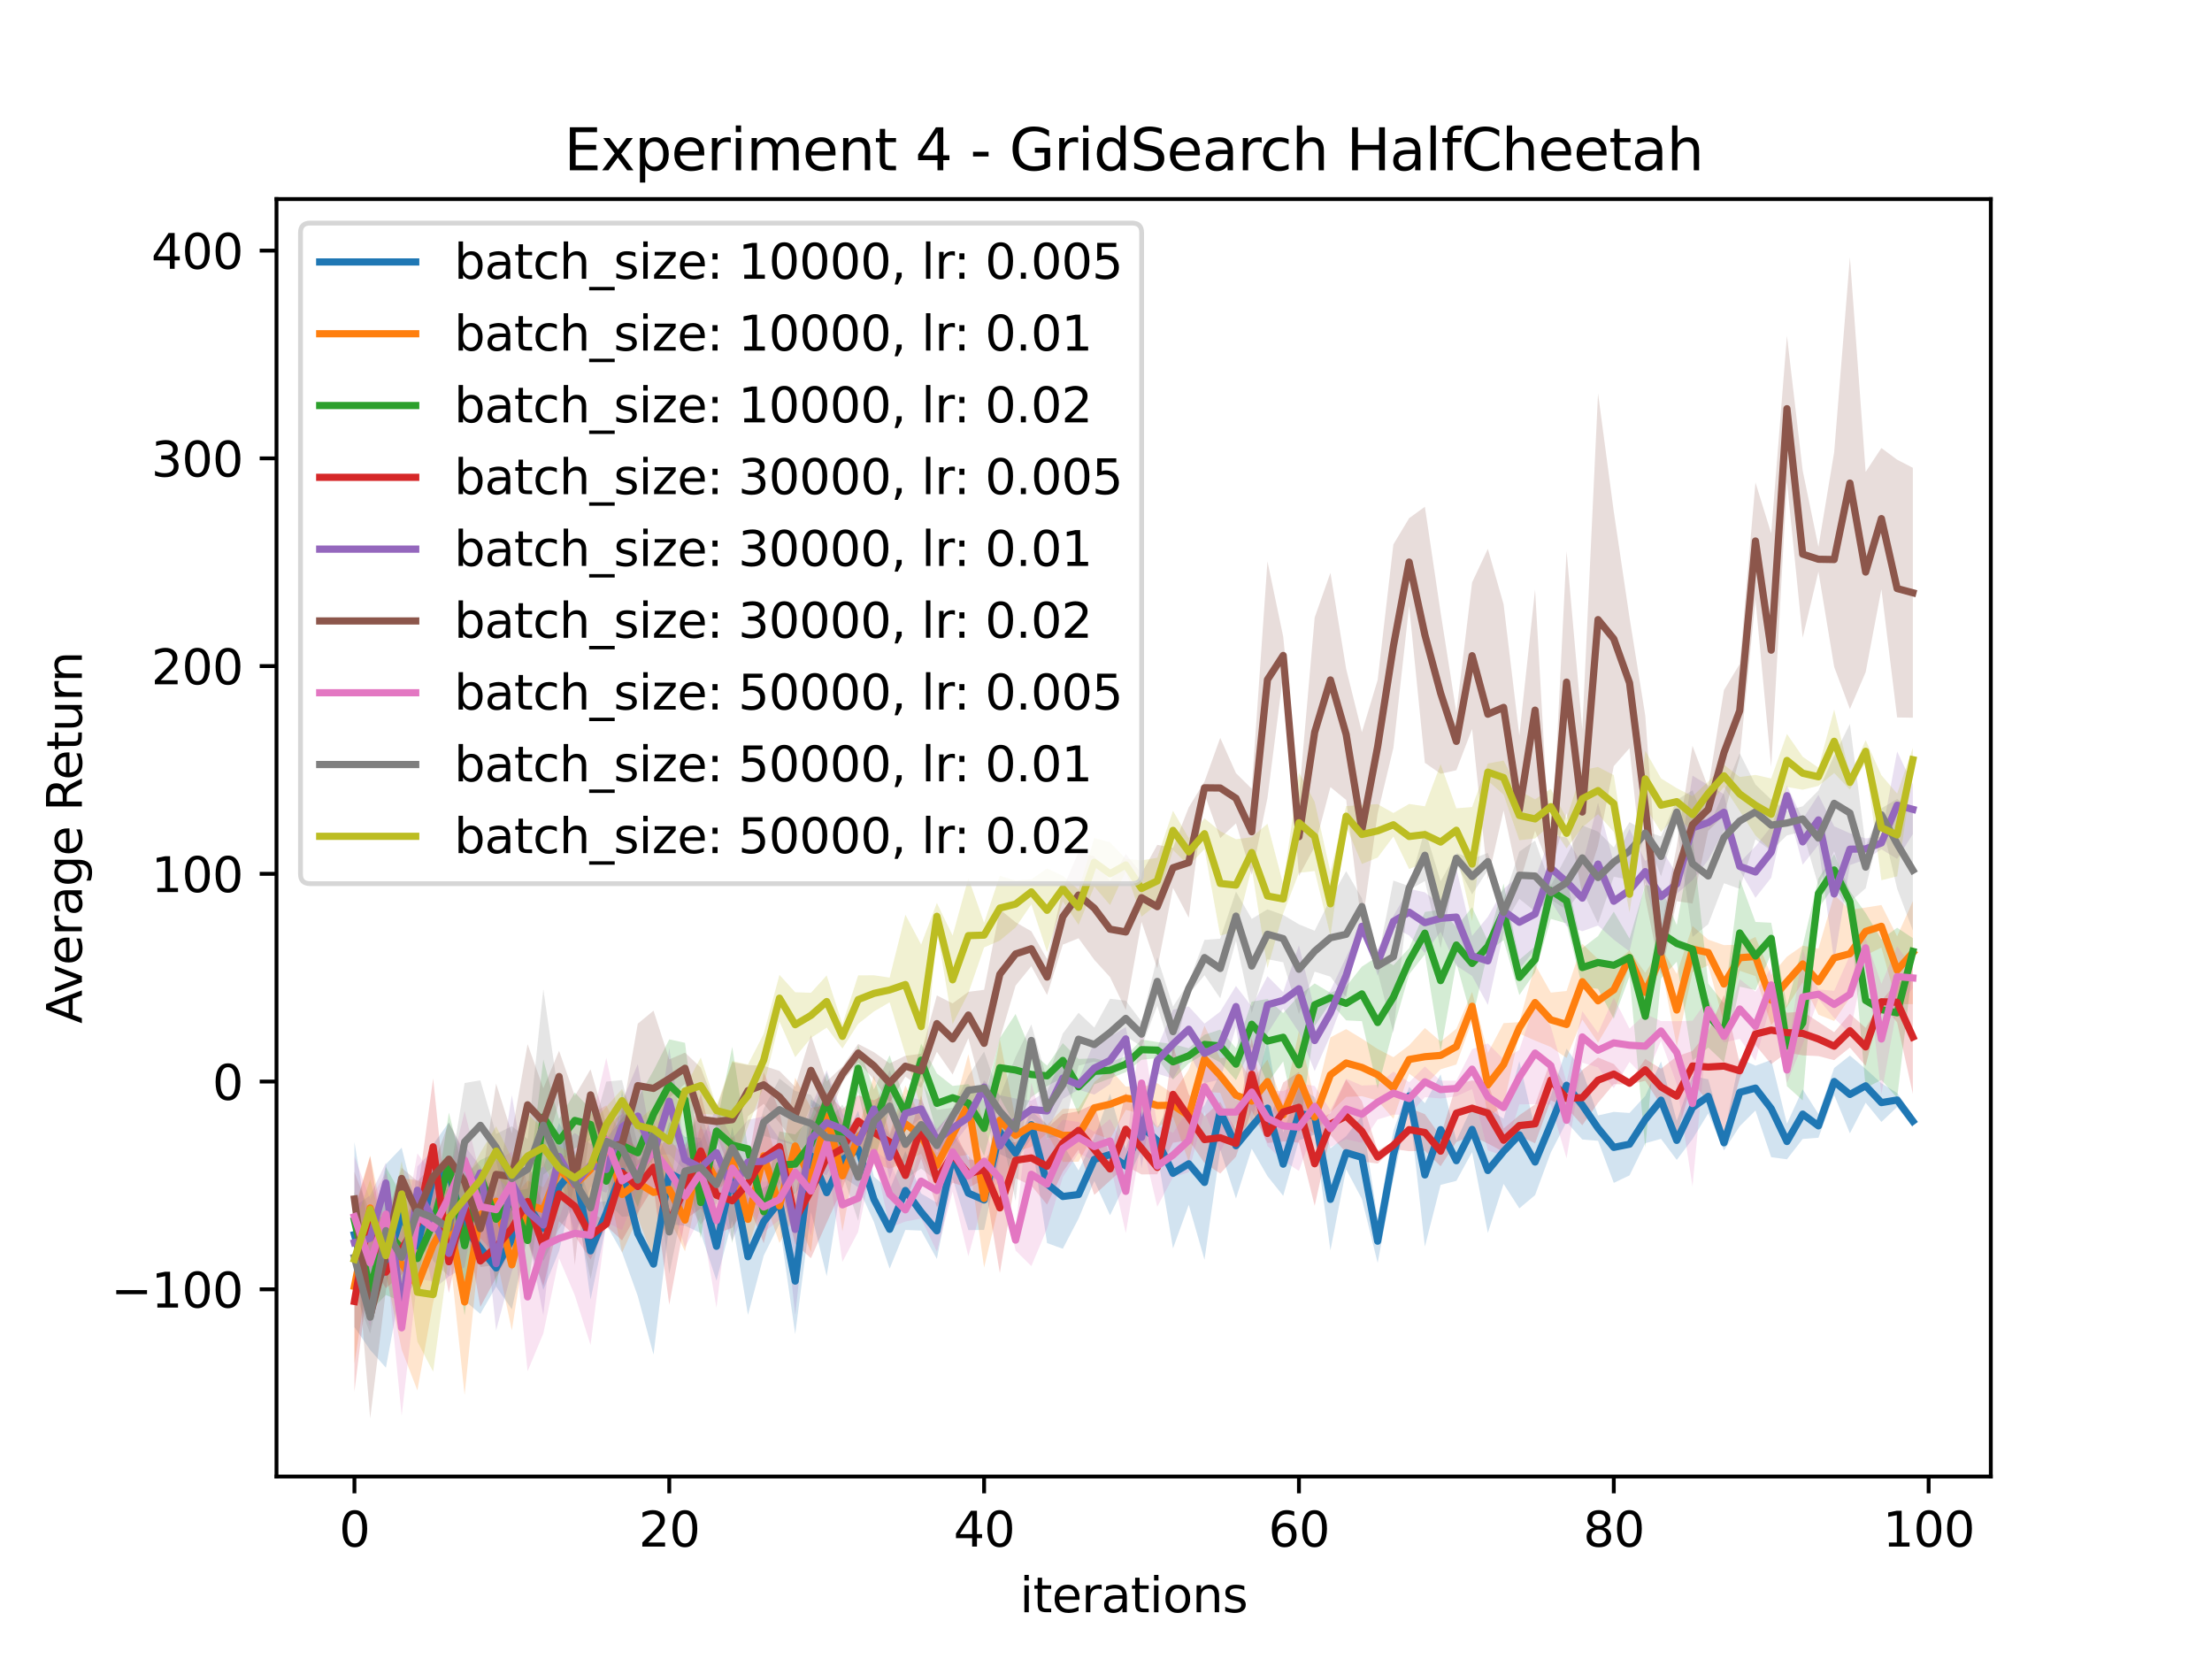 <?xml version="1.0" encoding="utf-8" standalone="no"?>
<!DOCTYPE svg PUBLIC "-//W3C//DTD SVG 1.1//EN"
  "http://www.w3.org/Graphics/SVG/1.1/DTD/svg11.dtd">
<svg height="345.6pt" version="1.1" viewBox="0 0 460.8 345.6" width="460.8pt" xmlns="http://www.w3.org/2000/svg" xmlns:xlink="http://www.w3.org/1999/xlink">
 <defs>
  <style type="text/css">*{stroke-linecap:butt;stroke-linejoin:round;}</style>
 </defs>
 <g id="figure_1">
  <g id="patch_1">
   <path d="M 0 345.6 
L 460.8 345.6 
L 460.8 0 
L 0 0 
z
" style="fill:#ffffff;"/>
  </g>
  <g id="axes_1">
   <g id="patch_2">
    <path d="M 57.6 307.584 
L 414.72 307.584 
L 414.72 41.472 
L 57.6 41.472 
z
" style="fill:#ffffff;"/>
   </g>
   <g id="PolyCollection_1">
    <path clip-path="url(#pce9bf026c6)" d="M 73.833 237.916 
L 73.833 276.439 
L 77.112 281.223 
L 80.391 284.918 
L 83.671 267.165 
L 86.95 266.789 
L 90.229 251.934 
L 93.509 255.121 
L 96.788 270.947 
L 100.067 273.706 
L 103.347 268.015 
L 106.626 272.751 
L 109.905 257.729 
L 113.185 268.707 
L 116.464 260.623 
L 119.743 246.659 
L 123.023 270.732 
L 126.302 255.127 
L 129.581 260.883 
L 132.861 270.002 
L 136.14 282.189 
L 139.42 255.044 
L 142.699 255.32 
L 145.978 256.878 
L 149.258 266.779 
L 152.537 254.275 
L 155.816 273.905 
L 159.096 261.577 
L 162.375 254.946 
L 165.654 277.919 
L 168.934 252.492 
L 172.213 265.847 
L 175.492 245.186 
L 178.772 247.325 
L 182.051 254.557 
L 185.33 264.293 
L 188.61 256.22 
L 191.889 256.351 
L 195.168 262.259 
L 198.448 245.462 
L 201.727 256.264 
L 205.006 256.21 
L 208.286 240.403 
L 211.565 241.991 
L 214.844 237.143 
L 218.124 258.955 
L 221.403 260.139 
L 224.682 253.85 
L 227.962 246.007 
L 231.241 253.165 
L 234.52 246.448 
L 237.8 239.465 
L 241.079 240.31 
L 244.358 260.071 
L 247.638 250.981 
L 250.917 262.426 
L 254.196 239.519 
L 257.476 249.685 
L 260.755 239.298 
L 264.034 245.011 
L 267.314 249.112 
L 270.593 237.549 
L 273.872 236.347 
L 277.152 260.473 
L 280.431 243.57 
L 283.71 249.785 
L 286.99 263.084 
L 290.269 245.574 
L 293.548 230.212 
L 296.828 259.704 
L 300.107 246.839 
L 303.386 245.993 
L 306.666 240.002 
L 309.945 256.853 
L 313.224 246.631 
L 316.504 251.724 
L 319.783 248.965 
L 323.062 240.093 
L 326.342 233.729 
L 329.621 237.374 
L 332.9 237.65 
L 336.18 246.415 
L 339.459 244.862 
L 342.739 238.159 
L 346.018 237.243 
L 349.297 241.63 
L 352.577 237.304 
L 355.856 231.938 
L 359.135 239.659 
L 362.415 234.621 
L 365.694 231.34 
L 368.973 241.064 
L 372.253 241.503 
L 375.532 237.268 
L 378.811 237.018 
L 382.091 228.117 
L 385.37 236.091 
L 388.649 229.718 
L 391.929 233.731 
L 395.208 230.603 
L 398.487 234.836 
L 398.487 232.288 
L 398.487 232.288 
L 395.208 227.695 
L 391.929 225.66 
L 388.649 222.671 
L 385.37 219.892 
L 382.091 222.481 
L 378.811 232.062 
L 375.532 226.912 
L 372.253 234.096 
L 368.973 220.803 
L 365.694 222.005 
L 362.415 220.487 
L 359.135 236.464 
L 355.856 224.835 
L 352.577 224.144 
L 349.297 233.493 
L 346.018 221.127 
L 342.739 228.3 
L 339.459 231.855 
L 336.18 231.628 
L 332.9 232.366 
L 329.621 223.066 
L 326.342 218.443 
L 323.062 228.292 
L 319.783 235.178 
L 316.504 221.077 
L 313.224 233.07 
L 309.945 230.823 
L 306.666 230.554 
L 303.386 237.597 
L 300.107 223.809 
L 296.828 229.819 
L 293.548 226.414 
L 290.269 235.572 
L 286.99 254.035 
L 283.71 232.427 
L 280.431 236.682 
L 277.152 239.22 
L 273.872 228.558 
L 270.593 226.45 
L 267.314 235.92 
L 264.034 216.673 
L 260.755 230.062 
L 257.476 227.654 
L 254.196 223.615 
L 250.917 230.215 
L 247.638 233.886 
L 244.358 228.768 
L 241.079 234.956 
L 237.8 229.602 
L 234.52 239.338 
L 231.241 227.863 
L 227.962 237.039 
L 224.682 243.838 
L 221.403 238.36 
L 218.124 234.303 
L 214.844 231.444 
L 211.565 238.497 
L 208.286 231.287 
L 205.006 243.735 
L 201.727 240.848 
L 198.448 236.195 
L 195.168 250.557 
L 191.889 248.631 
L 188.61 239.782 
L 185.33 247.869 
L 182.051 245.104 
L 178.772 231.386 
L 175.492 238.016 
L 172.213 231.063 
L 168.934 229.055 
L 165.654 255.834 
L 162.375 245.726 
L 159.096 247.401 
L 155.816 249.7 
L 152.537 234.755 
L 149.258 252.47 
L 145.978 237.02 
L 142.699 236.832 
L 139.42 233.732 
L 136.14 244.476 
L 132.861 243.92 
L 129.581 227.183 
L 126.302 250.275 
L 123.023 250.423 
L 119.743 239.88 
L 116.464 233.917 
L 113.185 243.067 
L 109.905 244.434 
L 106.626 243.666 
L 103.347 260.259 
L 100.067 246.298 
L 96.788 240.599 
L 93.509 233.811 
L 90.229 238.392 
L 86.95 252.374 
L 83.671 239.089 
L 80.391 242.522 
L 77.112 257.931 
L 73.833 237.916 
z
" style="fill:#1f77b4;fill-opacity:0.2;"/>
   </g>
   <g id="PolyCollection_2">
    <path clip-path="url(#pce9bf026c6)" d="M 73.833 251.841 
L 73.833 284.108 
L 77.112 262.568 
L 80.391 265.392 
L 83.671 281.13 
L 86.95 289.648 
L 90.229 271.326 
L 93.509 259.368 
L 96.788 290.631 
L 100.067 257.908 
L 103.347 261.579 
L 106.626 277.148 
L 109.905 255.916 
L 113.185 256.607 
L 116.464 246.186 
L 119.743 252.72 
L 123.023 255.086 
L 126.302 244.931 
L 129.581 260.971 
L 132.861 253.717 
L 136.14 262.249 
L 139.42 253.843 
L 142.699 260.684 
L 145.978 245.578 
L 149.258 247.846 
L 152.537 245.807 
L 155.816 260.161 
L 159.096 249.442 
L 162.375 258.945 
L 165.654 252.959 
L 168.934 260.847 
L 172.213 234.96 
L 175.492 256.574 
L 178.772 238.871 
L 182.051 242.266 
L 185.33 243.477 
L 188.61 242.089 
L 191.889 240.314 
L 195.168 247.474 
L 198.448 241.069 
L 201.727 240.544 
L 205.006 264.066 
L 208.286 250.2 
L 211.565 239.849 
L 214.844 238.928 
L 218.124 236.088 
L 221.403 242.047 
L 224.682 242 
L 227.962 236.17 
L 231.241 237.337 
L 234.52 231.19 
L 237.8 232.066 
L 241.079 234.957 
L 244.358 232.613 
L 247.638 242.069 
L 250.917 227.433 
L 254.196 227.657 
L 257.476 236.428 
L 260.755 233.674 
L 264.034 229.912 
L 267.314 234.198 
L 270.593 234.23 
L 273.872 236.165 
L 277.152 231.724 
L 280.431 228.505 
L 283.71 228.358 
L 286.99 229.262 
L 290.269 233.054 
L 293.548 223.649 
L 296.828 226.118 
L 300.107 222.752 
L 303.386 221.76 
L 306.666 212.607 
L 309.945 232.682 
L 313.224 230.366 
L 316.504 215.322 
L 319.783 216.767 
L 323.062 218.108 
L 326.342 220.388 
L 329.621 212.4 
L 332.9 217.176 
L 336.18 211.623 
L 339.459 201.004 
L 342.739 210.795 
L 346.018 201.149 
L 349.297 217.925 
L 352.577 202.533 
L 355.856 201.118 
L 359.135 213.095 
L 362.415 202.226 
L 365.694 203.342 
L 368.973 213.536 
L 372.253 209.734 
L 375.532 204.616 
L 378.811 211.378 
L 382.091 212.683 
L 385.37 207.845 
L 388.649 198.998 
L 391.929 197.397 
L 395.208 209.181 
L 398.487 209.18 
L 398.487 187.709 
L 398.487 187.709 
L 395.208 195.041 
L 391.929 188.527 
L 388.649 189.055 
L 385.37 189.52 
L 382.091 186.404 
L 378.811 197.618 
L 375.532 196.999 
L 372.253 199.29 
L 368.973 203.138 
L 365.694 195.176 
L 362.415 196.806 
L 359.135 196.886 
L 355.856 195.745 
L 352.577 192.896 
L 349.297 202.888 
L 346.018 197.379 
L 342.739 202.67 
L 339.459 197.988 
L 336.18 200.761 
L 332.9 199.801 
L 329.621 196.611 
L 326.342 206.445 
L 323.062 206.779 
L 319.783 200.927 
L 316.504 212.934 
L 313.224 213.144 
L 309.945 219.338 
L 306.666 206.643 
L 303.386 214.301 
L 300.107 216.967 
L 296.828 214.144 
L 293.548 217.762 
L 290.269 220.233 
L 286.99 218.526 
L 283.71 216.368 
L 280.431 214.384 
L 277.152 216.107 
L 273.872 229.283 
L 270.593 214.765 
L 267.314 230.241 
L 264.034 220.718 
L 260.755 225.095 
L 257.476 219.88 
L 254.196 220.448 
L 250.917 213.679 
L 247.638 222.793 
L 244.358 227.839 
L 241.079 225.648 
L 237.8 226.385 
L 234.52 226.349 
L 231.241 222.721 
L 227.962 225.415 
L 224.682 230.889 
L 221.403 230.998 
L 218.124 234.357 
L 214.844 230.091 
L 211.565 233.171 
L 208.286 216.517 
L 205.006 235.27 
L 201.727 219.618 
L 198.448 231.867 
L 195.168 238.054 
L 191.889 232.82 
L 188.61 226.125 
L 185.33 236.16 
L 182.051 224.056 
L 178.772 235.213 
L 175.492 233.331 
L 172.213 230.197 
L 168.934 230.782 
L 165.654 224.502 
L 162.375 243.468 
L 159.096 232.111 
L 155.816 247.865 
L 152.537 236.769 
L 149.258 243.866 
L 145.978 234.31 
L 142.699 247.655 
L 139.42 241.691 
L 136.14 234.551 
L 132.861 239.074 
L 129.581 236.702 
L 126.302 230.267 
L 123.023 232.115 
L 119.743 240.956 
L 116.464 240.75 
L 113.185 247.328 
L 109.905 245.927 
L 106.626 249.831 
L 103.347 238.895 
L 100.067 248.234 
L 96.788 251.814 
L 93.509 247.744 
L 90.229 247.348 
L 86.95 245.88 
L 83.671 245.439 
L 80.391 256.741 
L 77.112 240.714 
L 73.833 251.841 
z
" style="fill:#ff7f0e;fill-opacity:0.2;"/>
   </g>
   <g id="PolyCollection_3">
    <path clip-path="url(#pce9bf026c6)" d="M 73.833 248.208 
L 73.833 260.332 
L 77.112 273.146 
L 80.391 269.768 
L 83.671 271.165 
L 86.95 266.556 
L 90.229 256.42 
L 93.509 253.034 
L 96.788 274.042 
L 100.067 248.33 
L 103.347 267.823 
L 106.626 251.829 
L 109.905 269.211 
L 113.185 244.702 
L 116.464 242.252 
L 119.743 239.243 
L 123.023 237.416 
L 126.302 254.965 
L 129.581 244.249 
L 132.861 251.473 
L 136.14 241.211 
L 139.42 235.461 
L 142.699 240.984 
L 145.978 257.988 
L 149.258 236.923 
L 152.537 258.982 
L 155.816 239.533 
L 159.096 255.291 
L 162.375 249.737 
L 165.654 248.67 
L 168.934 243.958 
L 172.213 235.199 
L 175.492 241.739 
L 178.772 227.398 
L 182.051 242.027 
L 185.33 231.156 
L 188.61 234.088 
L 191.889 224.333 
L 195.168 236.078 
L 198.448 231.135 
L 201.727 233.758 
L 205.006 240.812 
L 208.286 228.606 
L 211.565 234.577 
L 214.844 228.554 
L 218.124 226.241 
L 221.403 224.514 
L 224.682 232.204 
L 227.962 225.906 
L 231.241 224.651 
L 234.52 223.354 
L 237.8 220.769 
L 241.079 220.438 
L 244.358 224.893 
L 247.638 221.501 
L 250.917 219.589 
L 254.196 221.319 
L 257.476 225.028 
L 260.755 218.077 
L 264.034 225.639 
L 267.314 221.118 
L 270.593 236.261 
L 273.872 213.759 
L 277.152 208.868 
L 280.431 212.559 
L 283.71 212.727 
L 286.99 226.769 
L 290.269 214.356 
L 293.548 202.962 
L 296.828 198.82 
L 300.107 219.086 
L 303.386 200.637 
L 306.666 212.416 
L 309.945 198.294 
L 313.224 195.837 
L 316.504 207.287 
L 319.783 202.571 
L 323.062 191.418 
L 326.342 192.363 
L 329.621 205.604 
L 332.9 206.006 
L 336.18 212.245 
L 339.459 203.417 
L 342.739 239.065 
L 346.018 203.841 
L 349.297 200.347 
L 352.577 220.949 
L 355.856 218.216 
L 359.135 221.315 
L 362.415 205.54 
L 365.694 206.261 
L 368.973 198.738 
L 372.253 226.278 
L 375.532 229.231 
L 378.811 189.219 
L 382.091 184.561 
L 385.37 190.023 
L 388.649 226.63 
L 391.929 224.974 
L 395.208 228.722 
L 398.487 200.944 
L 398.487 195.441 
L 398.487 195.441 
L 395.208 193.264 
L 391.929 195.656 
L 388.649 190.194 
L 385.37 185.641 
L 382.091 177.896 
L 378.811 183.036 
L 375.532 196.993 
L 372.253 209.576 
L 368.973 192.223 
L 365.694 192.059 
L 362.415 183.157 
L 359.135 209.013 
L 355.856 204.879 
L 352.577 174.491 
L 349.297 192.73 
L 346.018 184.906 
L 342.739 184.357 
L 339.459 195.524 
L 336.18 189.915 
L 332.9 195.002 
L 329.621 197.506 
L 326.342 182.938 
L 323.062 179.625 
L 319.783 197.156 
L 316.504 199.942 
L 313.224 184.073 
L 309.945 196.013 
L 306.666 188.994 
L 303.386 193.081 
L 300.107 189.478 
L 296.828 189.975 
L 293.548 197.506 
L 290.269 201.079 
L 286.99 199.251 
L 283.71 201.359 
L 280.431 205.485 
L 277.152 206.82 
L 273.872 204.863 
L 270.593 207.398 
L 267.314 211.044 
L 264.034 208.1 
L 260.755 208.66 
L 257.476 218.335 
L 254.196 214.48 
L 250.917 215.554 
L 247.638 218.379 
L 244.358 217.514 
L 241.079 217.079 
L 237.8 216.563 
L 234.52 220.034 
L 231.241 221.25 
L 227.962 220.462 
L 224.682 220.599 
L 221.403 217.305 
L 218.124 221.987 
L 214.844 219.112 
L 211.565 211.23 
L 208.286 216.253 
L 205.006 229.305 
L 201.727 225.838 
L 198.448 226.214 
L 195.168 223.619 
L 191.889 217.396 
L 188.61 229.621 
L 185.33 219.82 
L 182.051 226.935 
L 178.772 217.684 
L 175.492 234.162 
L 172.213 223.442 
L 168.934 232.689 
L 165.654 236.322 
L 162.375 235.686 
L 159.096 249.536 
L 155.816 239.129 
L 152.537 218.069 
L 149.258 234.327 
L 145.978 243.023 
L 142.699 217.236 
L 139.42 216.517 
L 136.14 222.99 
L 132.861 228.796 
L 129.581 232.959 
L 126.302 237.148 
L 123.023 231.066 
L 119.743 227.572 
L 116.464 233.125 
L 113.185 220.689 
L 109.905 247.615 
L 106.626 248.218 
L 103.347 240.156 
L 100.067 241.659 
L 96.788 244.952 
L 93.509 231.754 
L 90.229 253.264 
L 86.95 257.782 
L 83.671 248.967 
L 80.391 243.116 
L 77.112 263.948 
L 73.833 248.208 
z
" style="fill:#2ca02c;fill-opacity:0.2;"/>
   </g>
   <g id="PolyCollection_4">
    <path clip-path="url(#pce9bf026c6)" d="M 73.833 252.338 
L 73.833 289.891 
L 77.112 263.2 
L 80.391 268.354 
L 83.671 265.545 
L 86.95 260.921 
L 90.229 253.145 
L 93.509 269.351 
L 96.788 253.602 
L 100.067 272.248 
L 103.347 266.137 
L 106.626 260.002 
L 109.905 258.686 
L 113.185 267.92 
L 116.464 254.411 
L 119.743 257.391 
L 123.023 262.386 
L 126.302 255.391 
L 129.581 258.402 
L 132.861 252.644 
L 136.14 247.242 
L 139.42 271.801 
L 142.699 254.104 
L 145.978 251.731 
L 149.258 257.003 
L 152.537 255.766 
L 155.816 250.779 
L 159.096 258.995 
L 162.375 246.317 
L 165.654 259.131 
L 168.934 262.114 
L 172.213 254.706 
L 175.492 247.519 
L 178.772 238.912 
L 182.051 242.604 
L 185.33 248.472 
L 188.61 250.535 
L 191.889 241.355 
L 195.168 251.457 
L 198.448 246.394 
L 201.727 247.458 
L 205.006 245.676 
L 208.286 265.213 
L 211.565 245.44 
L 214.844 246.993 
L 218.124 250.937 
L 221.403 244.111 
L 224.682 239.473 
L 227.962 248.918 
L 231.241 245.95 
L 234.52 242.894 
L 237.8 244.657 
L 241.079 244.62 
L 244.358 238.057 
L 247.638 237.501 
L 250.917 242.292 
L 254.196 244.466 
L 257.476 240.947 
L 260.755 231.332 
L 264.034 238.104 
L 267.314 237.783 
L 270.593 238.043 
L 273.872 251.184 
L 277.152 236.45 
L 280.431 240.132 
L 283.71 241.928 
L 286.99 242.397 
L 290.269 239.337 
L 293.548 239.819 
L 296.828 239.732 
L 300.107 242.951 
L 303.386 237.895 
L 306.666 236.634 
L 309.945 238.217 
L 313.224 239.961 
L 316.504 236.621 
L 319.783 238.176 
L 323.062 229.199 
L 326.342 230.747 
L 329.621 234.417 
L 332.9 229.74 
L 336.18 225.845 
L 339.459 225.924 
L 342.739 225.139 
L 346.018 230.212 
L 349.297 236.635 
L 352.577 225.199 
L 355.856 229.759 
L 359.135 236.888 
L 362.415 224.607 
L 365.694 217.701 
L 368.973 221.667 
L 372.253 219.272 
L 375.532 219.848 
L 378.811 220.005 
L 382.091 220.852 
L 385.37 218.224 
L 388.649 222.058 
L 391.929 208.9 
L 395.208 212.99 
L 398.487 227.892 
L 398.487 204.173 
L 398.487 204.173 
L 395.208 204.565 
L 391.929 208.474 
L 388.649 214.127 
L 385.37 211.195 
L 382.091 215.024 
L 378.811 212.891 
L 375.532 210.713 
L 372.253 210.975 
L 368.973 207.517 
L 365.694 213.127 
L 362.415 221.52 
L 359.135 207.279 
L 355.856 214.8 
L 352.577 218.93 
L 349.297 220.066 
L 346.018 222.636 
L 342.739 220.598 
L 339.459 225.387 
L 336.18 221.65 
L 332.9 220.302 
L 329.621 222.906 
L 326.342 226.888 
L 323.062 220.823 
L 319.783 230.07 
L 316.504 232.322 
L 313.224 235.091 
L 309.945 225.567 
L 306.666 225.077 
L 303.386 225.871 
L 300.107 236.668 
L 296.828 232.103 
L 293.548 230.821 
L 290.269 237.818 
L 286.99 239.668 
L 283.71 229.4 
L 280.431 224.888 
L 277.152 231.91 
L 273.872 233.679 
L 270.593 223.297 
L 267.314 225.523 
L 264.034 234.14 
L 260.755 216.207 
L 257.476 235.462 
L 254.196 229.547 
L 250.917 232.509 
L 247.638 227.955 
L 244.358 217.897 
L 241.079 241.762 
L 237.8 233.762 
L 234.52 227.587 
L 231.241 241.078 
L 227.962 229.954 
L 224.682 231.484 
L 221.403 232.076 
L 218.124 234.971 
L 214.844 235.435 
L 211.565 237.959 
L 208.286 238.038 
L 205.006 241.571 
L 201.727 241.598 
L 198.448 234.633 
L 195.168 240.154 
L 191.889 228.153 
L 188.61 239.198 
L 185.33 227.276 
L 182.051 229.226 
L 178.772 228.163 
L 175.492 231.043 
L 172.213 227.562 
L 168.934 233.792 
L 165.654 248.928 
L 162.375 231.374 
L 159.096 223.358 
L 155.816 242.233 
L 152.537 244.517 
L 149.258 240.969 
L 145.978 227.834 
L 142.699 241.049 
L 139.42 237.364 
L 136.14 239.068 
L 132.861 241.707 
L 129.581 230.197 
L 126.302 254.54 
L 123.023 252.402 
L 119.743 245.207 
L 116.464 243.012 
L 113.185 251.199 
L 109.905 241.895 
L 106.626 251.79 
L 103.347 253.455 
L 100.067 253.115 
L 96.788 248.82 
L 93.509 256.345 
L 90.229 224.657 
L 86.95 248.925 
L 83.671 254.941 
L 80.391 261.663 
L 77.112 240.89 
L 73.833 252.338 
z
" style="fill:#d62728;fill-opacity:0.2;"/>
   </g>
   <g id="PolyCollection_5">
    <path clip-path="url(#pce9bf026c6)" d="M 73.833 251.332 
L 73.833 266.398 
L 77.112 266.943 
L 80.391 250.672 
L 83.671 277.655 
L 86.95 252.882 
L 90.229 268.642 
L 93.509 265.925 
L 96.788 264 
L 100.067 245.69 
L 103.347 277.167 
L 106.626 264.82 
L 109.905 257.105 
L 113.185 273.996 
L 116.464 243.312 
L 119.743 257.486 
L 123.023 247.218 
L 126.302 248.478 
L 129.581 240.1 
L 132.861 243.311 
L 136.14 240.596 
L 139.42 240.473 
L 142.699 243.829 
L 145.978 248.782 
L 149.258 249.381 
L 152.537 258.514 
L 155.816 250.827 
L 159.096 251.268 
L 162.375 242.921 
L 165.654 273.971 
L 168.934 243.93 
L 172.213 244.802 
L 175.492 238.329 
L 178.772 239.879 
L 182.051 231.362 
L 185.33 245.637 
L 188.61 235.536 
L 191.889 232.858 
L 195.168 239.81 
L 198.448 238.646 
L 201.727 234.427 
L 205.006 227.83 
L 208.286 249.315 
L 211.565 238.208 
L 214.844 232.942 
L 218.124 235.586 
L 221.403 228.913 
L 224.682 226.987 
L 227.962 228.027 
L 231.241 225.851 
L 234.52 218.895 
L 237.8 243.382 
L 241.079 223.663 
L 244.358 224.681 
L 247.638 219.155 
L 250.917 225.653 
L 254.196 224.894 
L 257.476 213.974 
L 260.755 234.947 
L 264.034 215.268 
L 267.314 210.109 
L 270.593 215.039 
L 273.872 223.128 
L 277.152 215.703 
L 280.431 206.989 
L 283.71 193.335 
L 286.99 203.295 
L 290.269 193.097 
L 293.548 194.88 
L 296.828 198.536 
L 300.107 194.108 
L 303.386 201.185 
L 306.666 203.308 
L 309.945 209.348 
L 313.224 194.315 
L 316.504 201.918 
L 319.783 197.782 
L 323.062 187.711 
L 326.342 192.939 
L 329.621 193.991 
L 332.9 192.804 
L 336.18 195.746 
L 339.459 198.211 
L 342.739 183.78 
L 346.018 196.789 
L 349.297 186.2 
L 352.577 183.357 
L 355.856 179.164 
L 359.135 172.969 
L 362.415 181.306 
L 365.694 187.019 
L 368.973 182.846 
L 372.253 167.855 
L 375.532 180.13 
L 378.811 176.01 
L 382.091 200.333 
L 385.37 180.212 
L 388.649 179.025 
L 391.929 176.93 
L 395.208 178.932 
L 398.487 173.753 
L 398.487 163.458 
L 398.487 163.458 
L 395.208 156.535 
L 391.929 174.269 
L 388.649 174.664 
L 385.37 173.586 
L 382.091 172.124 
L 378.811 165.591 
L 375.532 170.623 
L 372.253 163.639 
L 368.973 172.192 
L 365.694 176.288 
L 362.415 179.662 
L 359.135 165.44 
L 355.856 163.558 
L 352.577 161.575 
L 349.297 182.066 
L 346.018 176.774 
L 342.739 179.363 
L 339.459 172.661 
L 336.18 179.739 
L 332.9 167.194 
L 329.621 180.205 
L 326.342 174.437 
L 323.062 173.982 
L 319.783 183.024 
L 316.504 182.332 
L 313.224 185.176 
L 309.945 190.993 
L 306.666 194.953 
L 303.386 180.905 
L 300.107 188.503 
L 296.828 185.887 
L 293.548 185.155 
L 290.269 190.786 
L 286.99 197.806 
L 283.71 192.578 
L 280.431 199.386 
L 277.152 206.297 
L 273.872 210.403 
L 270.593 196.91 
L 267.314 206.67 
L 264.034 203.359 
L 260.755 209.689 
L 257.476 205.397 
L 254.196 210.733 
L 250.917 213.236 
L 247.638 209.659 
L 244.358 210.334 
L 241.079 218.22 
L 237.8 230.469 
L 234.52 213.943 
L 231.241 215.948 
L 227.962 216.986 
L 224.682 224.934 
L 221.403 220.259 
L 218.124 227.269 
L 214.844 229.288 
L 211.565 228.839 
L 208.286 228.165 
L 205.006 225.087 
L 201.727 231.139 
L 198.448 231.371 
L 195.168 235.168 
L 191.889 229.16 
L 188.61 228.353 
L 185.33 236.542 
L 182.051 230.709 
L 178.772 236.025 
L 175.492 232.023 
L 172.213 222.939 
L 168.934 230.62 
L 165.654 238.247 
L 162.375 237.217 
L 159.096 232.57 
L 155.816 233.28 
L 152.537 237.145 
L 149.258 230.864 
L 145.978 237.706 
L 142.699 239.334 
L 139.42 218.302 
L 136.14 240.205 
L 132.861 221.682 
L 129.581 229.424 
L 126.302 238.771 
L 123.023 238.288 
L 119.743 236.024 
L 116.464 238.534 
L 113.185 236.38 
L 109.905 247.589 
L 106.626 228.139 
L 103.347 249.306 
L 100.067 242.972 
L 96.788 238.707 
L 93.509 256.286 
L 90.229 239.516 
L 86.95 243.008 
L 83.671 269.231 
L 80.391 242.217 
L 77.112 248.999 
L 73.833 251.332 
z
" style="fill:#9467bd;fill-opacity:0.2;"/>
   </g>
   <g id="PolyCollection_6">
    <path clip-path="url(#pce9bf026c6)" d="M 73.833 244.126 
L 73.833 255.416 
L 77.112 295.488 
L 80.391 268.842 
L 83.671 247.71 
L 86.95 259.394 
L 90.229 247.571 
L 93.509 249.098 
L 96.788 252.337 
L 100.067 263.943 
L 103.347 263.545 
L 106.626 254.178 
L 109.905 242.789 
L 113.185 240.602 
L 116.464 229.625 
L 119.743 263.538 
L 123.023 233.419 
L 126.302 244.083 
L 129.581 244.472 
L 132.861 239.058 
L 136.14 242.934 
L 139.42 228.734 
L 142.699 225.795 
L 145.978 243.982 
L 149.258 236.307 
L 152.537 245.226 
L 155.816 232.541 
L 159.096 229.939 
L 162.375 233.893 
L 165.654 238.283 
L 168.934 230.336 
L 172.213 234.185 
L 175.492 225.369 
L 178.772 221.271 
L 182.051 224.859 
L 185.33 229.678 
L 188.61 224.284 
L 191.889 226.629 
L 195.168 219.104 
L 198.448 223.831 
L 201.727 216.288 
L 205.006 228.5 
L 208.286 216.445 
L 211.565 205.321 
L 214.844 201.281 
L 218.124 207.277 
L 221.403 196.781 
L 224.682 195.461 
L 227.962 199.954 
L 231.241 203.551 
L 234.52 210.39 
L 237.8 192.035 
L 241.079 201.756 
L 244.358 184.96 
L 247.638 191.173 
L 250.917 165.418 
L 254.196 174.596 
L 257.476 171.523 
L 260.755 182.24 
L 264.034 166.253 
L 267.314 140.475 
L 270.593 182.476 
L 273.872 176.412 
L 277.152 163.961 
L 280.431 166.653 
L 283.71 193.126 
L 286.99 169.434 
L 290.269 155.801 
L 293.548 126.236 
L 296.828 158.91 
L 300.107 161.186 
L 303.386 160.449 
L 306.666 151.86 
L 309.945 183.221 
L 313.224 168.832 
L 316.504 184.15 
L 319.783 173.068 
L 323.062 181.576 
L 326.342 169.4 
L 329.621 186.354 
L 332.9 176.221 
L 336.18 159.596 
L 339.459 155.857 
L 342.739 187.026 
L 346.018 203.24 
L 349.297 187.737 
L 352.577 188.221 
L 355.856 173.089 
L 359.135 169.826 
L 362.415 157.771 
L 365.694 124.89 
L 368.973 159.758 
L 372.253 100.334 
L 375.532 132.845 
L 378.811 119.086 
L 382.091 138.918 
L 385.37 147.705 
L 388.649 140.035 
L 391.929 122.741 
L 395.208 149.458 
L 398.487 149.514 
L 398.487 97.457 
L 398.487 97.457 
L 395.208 95.762 
L 391.929 93.329 
L 388.649 98.307 
L 385.37 53.568 
L 382.091 94.205 
L 378.811 113.923 
L 375.532 98.027 
L 372.253 69.94 
L 368.973 111.124 
L 365.694 100.514 
L 362.415 138.324 
L 359.135 143.744 
L 355.856 164.087 
L 352.577 155.366 
L 349.297 176.263 
L 346.018 193.47 
L 342.739 149.059 
L 339.459 128.653 
L 336.18 106.584 
L 332.9 81.938 
L 329.621 151.958 
L 326.342 114.795 
L 323.062 180.331 
L 319.783 122.808 
L 316.504 153.222 
L 313.224 125.889 
L 309.945 114.346 
L 306.666 121.329 
L 303.386 148.435 
L 300.107 127.609 
L 296.828 105.566 
L 293.548 107.945 
L 290.269 113.41 
L 286.99 141.646 
L 283.71 152.52 
L 280.431 139.357 
L 277.152 119.327 
L 273.872 128.631 
L 270.593 166.127 
L 267.314 132.611 
L 264.034 116.934 
L 260.755 164.318 
L 257.476 161.063 
L 254.196 153.709 
L 250.917 162.813 
L 247.638 168.183 
L 244.358 176.588 
L 241.079 176.001 
L 237.8 181.962 
L 234.52 177.909 
L 231.241 183.575 
L 227.962 178.427 
L 224.682 177.448 
L 221.403 185.134 
L 218.124 199.809 
L 214.844 193.998 
L 211.565 192.119 
L 208.286 189.456 
L 205.006 206.191 
L 201.727 206.616 
L 198.448 209.02 
L 195.168 207.366 
L 191.889 219.512 
L 188.61 219.932 
L 185.33 221.529 
L 182.051 219.182 
L 178.772 217.465 
L 175.492 222.178 
L 172.213 225.287 
L 168.934 215.619 
L 165.654 226.4 
L 162.375 223.093 
L 159.096 222.033 
L 155.816 221.875 
L 152.537 221.273 
L 149.258 230.969 
L 145.978 222.38 
L 142.699 219.284 
L 139.42 220.692 
L 136.14 210.541 
L 132.861 213.247 
L 129.581 232.093 
L 126.302 234.189 
L 123.023 222.752 
L 119.743 228.305 
L 116.464 218.892 
L 113.185 226.718 
L 109.905 217.516 
L 106.626 236.079 
L 103.347 225.751 
L 100.067 247.97 
L 96.788 239.952 
L 93.509 233.857 
L 90.229 242.678 
L 86.95 246.052 
L 83.671 243.269 
L 80.391 253.956 
L 77.112 252.695 
L 73.833 244.126 
z
" style="fill:#8c564b;fill-opacity:0.2;"/>
   </g>
   <g id="PolyCollection_7">
    <path clip-path="url(#pce9bf026c6)" d="M 73.833 240.881 
L 73.833 266.023 
L 77.112 276.409 
L 80.391 261.482 
L 83.671 294.949 
L 86.95 266.411 
L 90.229 266.922 
L 93.509 253.576 
L 96.788 251.942 
L 100.067 257.787 
L 103.347 262.105 
L 106.626 252.912 
L 109.905 285.667 
L 113.185 277.783 
L 116.464 262.127 
L 119.743 269.843 
L 123.023 280.186 
L 126.302 254.605 
L 129.581 256.281 
L 132.861 247.782 
L 136.14 247.875 
L 139.42 249.364 
L 142.699 259.914 
L 145.978 253.353 
L 149.258 272.436 
L 152.537 244.736 
L 155.816 250.559 
L 159.096 256.673 
L 162.375 254.166 
L 165.654 247.672 
L 168.934 257.442 
L 172.213 241.016 
L 175.492 262.86 
L 178.772 256.599 
L 182.051 240.429 
L 185.33 255.71 
L 188.61 254.474 
L 191.889 253.836 
L 195.168 260.739 
L 198.448 248.244 
L 201.727 261.695 
L 205.006 249.47 
L 208.286 245.989 
L 211.565 260.509 
L 214.844 263.752 
L 218.124 255.958 
L 221.403 245.258 
L 224.682 240.187 
L 227.962 241.896 
L 231.241 242.293 
L 234.52 256.88 
L 237.8 237.553 
L 241.079 251.381 
L 244.358 245.255 
L 247.638 244.202 
L 250.917 231.591 
L 254.196 239.862 
L 257.476 234.003 
L 260.755 229.295 
L 264.034 238.734 
L 267.314 241.769 
L 270.593 243.936 
L 273.872 234.719 
L 277.152 238.964 
L 280.431 237.31 
L 283.71 238.09 
L 286.99 233.205 
L 290.269 232.202 
L 293.548 232.233 
L 296.828 228.561 
L 300.107 228.836 
L 303.386 228.377 
L 306.666 226.876 
L 309.945 239.66 
L 313.224 240.749 
L 316.504 230.075 
L 319.783 230.014 
L 323.062 230.1 
L 326.342 241.299 
L 329.621 221.373 
L 332.9 222.36 
L 336.18 226.688 
L 339.459 221.208 
L 342.739 224.628 
L 346.018 216.842 
L 349.297 225.781 
L 352.577 247.129 
L 355.856 212.615 
L 359.135 217.179 
L 362.415 216.411 
L 365.694 220.987 
L 368.973 208.752 
L 372.253 225.58 
L 375.532 217.58 
L 378.811 208.12 
L 382.091 212.079 
L 385.37 215.272 
L 388.649 199.433 
L 391.929 227.942 
L 395.208 209.795 
L 398.487 205.874 
L 398.487 201.573 
L 398.487 201.573 
L 395.208 197.103 
L 391.929 204.951 
L 388.649 195.493 
L 385.37 198.992 
L 382.091 206.409 
L 378.811 206.105 
L 375.532 197.821 
L 372.253 220.222 
L 368.973 201.609 
L 365.694 206.593 
L 362.415 203.973 
L 359.135 214.592 
L 355.856 208.044 
L 352.577 212.646 
L 349.297 212.734 
L 346.018 212.71 
L 342.739 211.235 
L 339.459 214.27 
L 336.18 207.817 
L 332.9 215.197 
L 329.621 210.639 
L 326.342 225.448 
L 323.062 213.851 
L 319.783 208.742 
L 316.504 218.709 
L 313.224 220.67 
L 309.945 217.352 
L 306.666 218.575 
L 303.386 225.117 
L 300.107 225.118 
L 296.828 222.159 
L 293.548 225.459 
L 290.269 223.212 
L 286.99 225.997 
L 283.71 226.135 
L 280.431 224.727 
L 277.152 231.243 
L 273.872 226.217 
L 270.593 225.693 
L 267.314 227.303 
L 264.034 227.147 
L 260.755 225.707 
L 257.476 229.329 
L 254.196 223.456 
L 250.917 221.186 
L 247.638 230.945 
L 244.358 235.995 
L 241.079 234.434 
L 237.8 213.694 
L 234.52 239.48 
L 231.241 233.101 
L 227.962 235.793 
L 224.682 233.741 
L 221.403 233.242 
L 218.124 237.42 
L 214.844 225.497 
L 211.565 256.171 
L 208.286 244.971 
L 205.006 234.353 
L 201.727 228.224 
L 198.448 231.664 
L 195.168 235.297 
L 191.889 238.277 
L 188.61 249.597 
L 185.33 241.821 
L 182.051 239.713 
L 178.772 242.613 
L 175.492 239.126 
L 172.213 235.156 
L 168.934 238.805 
L 165.654 240.679 
L 162.375 245.562 
L 159.096 246.218 
L 155.816 244.967 
L 152.537 241.939 
L 149.258 236.099 
L 145.978 235.127 
L 142.699 238.503 
L 139.42 238.575 
L 136.14 231.633 
L 132.861 240.037 
L 129.581 235.734 
L 126.302 220.354 
L 123.023 234.475 
L 119.743 244.006 
L 116.464 253.831 
L 113.185 241.326 
L 109.905 254.666 
L 106.626 239.94 
L 103.347 241.871 
L 100.067 244.889 
L 96.788 231.423 
L 93.509 245.176 
L 90.229 244.796 
L 86.95 240.26 
L 83.671 258.27 
L 80.391 244.345 
L 77.112 249.809 
L 73.833 240.881 
z
" style="fill:#e377c2;fill-opacity:0.2;"/>
   </g>
   <g id="PolyCollection_8">
    <path clip-path="url(#pce9bf026c6)" d="M 73.833 254.931 
L 73.833 268.906 
L 77.112 277.829 
L 80.391 262.499 
L 83.671 263.527 
L 86.95 253.695 
L 90.229 262.66 
L 93.509 265.881 
L 96.788 250.145 
L 100.067 243.805 
L 103.347 241.768 
L 106.626 256.451 
L 109.905 249.849 
L 113.185 262.736 
L 116.464 255.935 
L 119.743 251.027 
L 123.023 266.46 
L 126.302 250.205 
L 129.581 253.473 
L 132.861 253.214 
L 136.14 239.247 
L 139.42 265.404 
L 142.699 249.452 
L 145.978 255.132 
L 149.258 250.776 
L 152.537 239.412 
L 155.816 247.022 
L 159.096 236.605 
L 162.375 237.643 
L 165.654 238.627 
L 168.934 239.977 
L 172.213 240.175 
L 175.492 244.516 
L 178.772 254.322 
L 182.051 236.516 
L 185.33 237.875 
L 188.61 245.626 
L 191.889 243.404 
L 195.168 246.071 
L 198.448 234.205 
L 201.727 230.138 
L 205.006 234.276 
L 208.286 234.574 
L 211.565 250.172 
L 214.844 220.071 
L 218.124 237.052 
L 221.403 236.644 
L 224.682 221.986 
L 227.962 221.147 
L 231.241 222.087 
L 234.52 215.851 
L 237.8 218.044 
L 241.079 209.538 
L 244.358 220.139 
L 247.638 207.167 
L 250.917 203.165 
L 254.196 207.96 
L 257.476 195.958 
L 260.755 211.084 
L 264.034 199.823 
L 267.314 200.468 
L 270.593 211.272 
L 273.872 202.416 
L 277.152 203.458 
L 280.431 207.785 
L 283.71 190.571 
L 286.99 202.567 
L 290.269 215.176 
L 293.548 185.406 
L 296.828 183.526 
L 300.107 197.557 
L 303.386 179.871 
L 306.666 186.306 
L 309.945 181.298 
L 313.224 192.747 
L 316.504 187.247 
L 319.783 189.882 
L 323.062 187.406 
L 326.342 189.524 
L 329.621 185.467 
L 332.9 192.377 
L 336.18 182.64 
L 339.459 183.275 
L 342.739 173.974 
L 346.018 182.564 
L 349.297 171.731 
L 352.577 195.184 
L 355.856 192.534 
L 359.135 183.998 
L 362.415 185.17 
L 365.694 174.847 
L 368.973 177.22 
L 372.253 174.022 
L 375.532 173.246 
L 378.811 184.511 
L 382.091 177.323 
L 385.37 187.918 
L 388.649 185.054 
L 391.929 171.103 
L 395.208 185.122 
L 398.487 193.86 
L 398.487 168.706 
L 398.487 168.706 
L 395.208 166.448 
L 391.929 168.378 
L 388.649 176.223 
L 385.37 150.808 
L 382.091 157.381 
L 378.811 164.675 
L 375.532 167.97 
L 372.253 168.866 
L 368.973 166.567 
L 365.694 163.436 
L 362.415 156.905 
L 359.135 164.948 
L 355.856 172.429 
L 352.577 164.627 
L 349.297 166.633 
L 346.018 174.244 
L 342.739 173.132 
L 339.459 171.264 
L 336.18 176.53 
L 332.9 173.232 
L 329.621 171.965 
L 326.342 178.267 
L 323.062 184.475 
L 319.783 175.11 
L 316.504 177.402 
L 313.224 187.396 
L 309.945 177.686 
L 306.666 178.909 
L 303.386 177.697 
L 300.107 183.579 
L 296.828 172.807 
L 293.548 184.599 
L 290.269 183.439 
L 286.99 199.882 
L 283.71 187.128 
L 280.431 181.482 
L 277.152 187.251 
L 273.872 193.896 
L 270.593 192.556 
L 267.314 190.595 
L 264.034 189.422 
L 260.755 191.417 
L 257.476 185.735 
L 254.196 195.54 
L 250.917 195.795 
L 247.638 204.635 
L 244.358 209.686 
L 241.079 199.364 
L 237.8 212.805 
L 234.52 208.456 
L 231.241 208.063 
L 227.962 214.054 
L 224.682 210.976 
L 221.403 215.307 
L 218.124 224.87 
L 214.844 213.412 
L 211.565 220.183 
L 208.286 228.429 
L 205.006 219.064 
L 201.727 224.098 
L 198.448 230.767 
L 195.168 231.204 
L 191.889 225.15 
L 188.61 231.157 
L 185.33 222.931 
L 182.051 230.668 
L 178.772 236.122 
L 175.492 230.095 
L 172.213 233.728 
L 168.934 228.061 
L 165.654 227.267 
L 162.375 224.686 
L 159.096 230.943 
L 155.816 242.887 
L 152.537 238.803 
L 149.258 242.752 
L 145.978 231.268 
L 142.699 238.493 
L 139.42 247.855 
L 136.14 233.242 
L 132.861 238.422 
L 129.581 225.003 
L 126.302 225.321 
L 123.023 236.78 
L 119.743 241.391 
L 116.464 228.803 
L 113.185 206.061 
L 109.905 237.319 
L 106.626 234.589 
L 103.347 236.233 
L 100.067 225.058 
L 96.788 225.604 
L 93.509 245.834 
L 90.229 244.66 
L 86.95 251.077 
L 83.671 260.368 
L 80.391 250.229 
L 77.112 270.974 
L 73.833 254.931 
z
" style="fill:#7f7f7f;fill-opacity:0.2;"/>
   </g>
   <g id="PolyCollection_9">
    <path clip-path="url(#pce9bf026c6)" d="M 73.833 255.28 
L 73.833 269.393 
L 77.112 258.163 
L 80.391 264.993 
L 83.671 255.594 
L 86.95 279.488 
L 90.229 285.754 
L 93.509 261.539 
L 96.788 253.385 
L 100.067 251.598 
L 103.347 244.966 
L 106.626 248.363 
L 109.905 249.679 
L 113.185 242.881 
L 116.464 247.91 
L 119.743 250.042 
L 123.023 252.001 
L 126.302 238.015 
L 129.581 231.731 
L 132.861 235.532 
L 136.14 239.845 
L 139.42 248.187 
L 142.699 228.133 
L 145.978 231.989 
L 149.258 232.27 
L 152.537 243.403 
L 155.816 234.751 
L 159.096 226.279 
L 162.375 212.797 
L 165.654 220.23 
L 168.934 216.233 
L 172.213 214.071 
L 175.492 218.427 
L 178.772 213.293 
L 182.051 210.71 
L 185.33 208.794 
L 188.61 219.647 
L 191.889 230.958 
L 195.168 193.677 
L 198.448 213.337 
L 201.727 206.895 
L 205.006 197.373 
L 208.286 195.93 
L 211.565 193.211 
L 214.844 188.4 
L 218.124 198.367 
L 221.403 187.763 
L 224.682 192.67 
L 227.962 184.69 
L 231.241 188.543 
L 234.52 181.46 
L 237.8 190.961 
L 241.079 188.339 
L 244.358 177.068 
L 247.638 180.313 
L 250.917 176.875 
L 254.196 194.916 
L 257.476 193.954 
L 260.755 180.81 
L 264.034 201.698 
L 267.314 190.302 
L 270.593 181.828 
L 273.872 181.45 
L 277.152 194.927 
L 280.431 172.137 
L 283.71 179.983 
L 286.99 178.651 
L 290.269 174.264 
L 293.548 181.03 
L 296.828 179.739 
L 300.107 191.638 
L 303.386 177.526 
L 306.666 191.868 
L 309.945 162.636 
L 313.224 165.543 
L 316.504 175.037 
L 319.783 174.664 
L 323.062 171.765 
L 326.342 176.734 
L 329.621 172.354 
L 332.9 169.604 
L 336.18 173.338 
L 339.459 190.085 
L 342.739 168.132 
L 346.018 173.314 
L 349.297 169.804 
L 352.577 173.526 
L 355.856 167.728 
L 359.135 163.934 
L 362.415 168.945 
L 365.694 174.056 
L 368.973 177.085 
L 372.253 163.935 
L 375.532 164.512 
L 378.811 163.717 
L 382.091 161.039 
L 385.37 164.498 
L 388.649 158.813 
L 391.929 183.372 
L 395.208 182.553 
L 398.487 160.744 
L 398.487 155.782 
L 398.487 155.782 
L 395.208 165.311 
L 391.929 161.483 
L 388.649 154.205 
L 385.37 161.473 
L 382.091 147.811 
L 378.811 159.918 
L 375.532 157.645 
L 372.253 152.897 
L 368.973 162.173 
L 365.694 161.425 
L 362.415 161.856 
L 359.135 159.297 
L 355.856 162.831 
L 352.577 165.861 
L 349.297 164.192 
L 346.018 162.152 
L 342.739 156.387 
L 339.459 182.465 
L 336.18 161.466 
L 332.9 159.774 
L 329.621 160.43 
L 326.342 170.456 
L 323.062 164.32 
L 319.783 166.522 
L 316.504 164.705 
L 313.224 158.443 
L 309.945 159.055 
L 306.666 168.126 
L 303.386 168.383 
L 300.107 159.198 
L 296.828 167.965 
L 293.548 167.476 
L 290.269 169.368 
L 286.99 167.524 
L 283.71 167.681 
L 280.431 167.921 
L 277.152 181.633 
L 273.872 167.046 
L 270.593 160.959 
L 267.314 184.225 
L 264.034 171.608 
L 260.755 174.392 
L 257.476 174.826 
L 254.196 173.152 
L 250.917 170.483 
L 247.638 174.605 
L 244.358 168.901 
L 241.079 178.687 
L 237.8 179.226 
L 234.52 178.923 
L 231.241 175.474 
L 227.962 174.56 
L 224.682 185.351 
L 221.403 182.451 
L 218.124 180.907 
L 214.844 183.184 
L 211.565 183.469 
L 208.286 182.42 
L 205.006 192.233 
L 201.727 182.92 
L 198.448 194.893 
L 195.168 188.091 
L 191.889 196.76 
L 188.61 190.55 
L 185.33 203.649 
L 182.051 203.171 
L 178.772 203.184 
L 175.492 213.36 
L 172.213 203.209 
L 168.934 206.815 
L 165.654 206.703 
L 162.375 203.079 
L 159.096 215.362 
L 155.816 221.755 
L 152.537 221.031 
L 149.258 230.413 
L 145.978 220.314 
L 142.699 226.428 
L 139.42 227.188 
L 136.14 230.65 
L 132.861 233.406 
L 129.581 226.851 
L 126.302 230.581 
L 123.023 234.105 
L 119.743 240.712 
L 116.464 238.72 
L 113.185 235.252 
L 109.905 231.977 
L 106.626 241.259 
L 103.347 234.613 
L 100.067 240.122 
L 96.788 246.129 
L 93.509 246.055 
L 90.229 253.613 
L 86.95 258.885 
L 83.671 241.888 
L 80.391 258.139 
L 77.112 245.695 
L 73.833 255.28 
z
" style="fill:#bcbd22;fill-opacity:0.2;"/>
   </g>
   <g id="matplotlib.axis_1">
    <g id="xtick_1">
     <g id="line2d_1">
      <defs>
       <path d="M 0 0 
L 0 3.5 
" id="m02d620cb55" style="stroke:#000000;stroke-width:0.8;"/>
      </defs>
      <g>
       <use style="stroke:#000000;stroke-width:0.8;" x="73.833" xlink:href="#m02d620cb55" y="307.584"/>
      </g>
     </g>
     <g id="text_1">
      <!-- 0 -->
      <g transform="translate(70.651 322.182)scale(0.1 -0.1)">
       <defs>
        <path d="M 2034 4250 
Q 1547 4250 1301 3770 
Q 1056 3291 1056 2328 
Q 1056 1369 1301 889 
Q 1547 409 2034 409 
Q 2525 409 2770 889 
Q 3016 1369 3016 2328 
Q 3016 3291 2770 3770 
Q 2525 4250 2034 4250 
z
M 2034 4750 
Q 2819 4750 3233 4129 
Q 3647 3509 3647 2328 
Q 3647 1150 3233 529 
Q 2819 -91 2034 -91 
Q 1250 -91 836 529 
Q 422 1150 422 2328 
Q 422 3509 836 4129 
Q 1250 4750 2034 4750 
z
" id="DejaVuSans-30" transform="scale(0.016)"/>
       </defs>
       <use xlink:href="#DejaVuSans-30"/>
      </g>
     </g>
    </g>
    <g id="xtick_2">
     <g id="line2d_2">
      <g>
       <use style="stroke:#000000;stroke-width:0.8;" x="139.42" xlink:href="#m02d620cb55" y="307.584"/>
      </g>
     </g>
     <g id="text_2">
      <!-- 20 -->
      <g transform="translate(133.057 322.182)scale(0.1 -0.1)">
       <defs>
        <path d="M 1228 531 
L 3431 531 
L 3431 0 
L 469 0 
L 469 531 
Q 828 903 1448 1529 
Q 2069 2156 2228 2338 
Q 2531 2678 2651 2914 
Q 2772 3150 2772 3378 
Q 2772 3750 2511 3984 
Q 2250 4219 1831 4219 
Q 1534 4219 1204 4116 
Q 875 4013 500 3803 
L 500 4441 
Q 881 4594 1212 4672 
Q 1544 4750 1819 4750 
Q 2544 4750 2975 4387 
Q 3406 4025 3406 3419 
Q 3406 3131 3298 2873 
Q 3191 2616 2906 2266 
Q 2828 2175 2409 1742 
Q 1991 1309 1228 531 
z
" id="DejaVuSans-32" transform="scale(0.016)"/>
       </defs>
       <use xlink:href="#DejaVuSans-32"/>
       <use x="63.623" xlink:href="#DejaVuSans-30"/>
      </g>
     </g>
    </g>
    <g id="xtick_3">
     <g id="line2d_3">
      <g>
       <use style="stroke:#000000;stroke-width:0.8;" x="205.006" xlink:href="#m02d620cb55" y="307.584"/>
      </g>
     </g>
     <g id="text_3">
      <!-- 40 -->
      <g transform="translate(198.644 322.182)scale(0.1 -0.1)">
       <defs>
        <path d="M 2419 4116 
L 825 1625 
L 2419 1625 
L 2419 4116 
z
M 2253 4666 
L 3047 4666 
L 3047 1625 
L 3713 1625 
L 3713 1100 
L 3047 1100 
L 3047 0 
L 2419 0 
L 2419 1100 
L 313 1100 
L 313 1709 
L 2253 4666 
z
" id="DejaVuSans-34" transform="scale(0.016)"/>
       </defs>
       <use xlink:href="#DejaVuSans-34"/>
       <use x="63.623" xlink:href="#DejaVuSans-30"/>
      </g>
     </g>
    </g>
    <g id="xtick_4">
     <g id="line2d_4">
      <g>
       <use style="stroke:#000000;stroke-width:0.8;" x="270.593" xlink:href="#m02d620cb55" y="307.584"/>
      </g>
     </g>
     <g id="text_4">
      <!-- 60 -->
      <g transform="translate(264.231 322.182)scale(0.1 -0.1)">
       <defs>
        <path d="M 2113 2584 
Q 1688 2584 1439 2293 
Q 1191 2003 1191 1497 
Q 1191 994 1439 701 
Q 1688 409 2113 409 
Q 2538 409 2786 701 
Q 3034 994 3034 1497 
Q 3034 2003 2786 2293 
Q 2538 2584 2113 2584 
z
M 3366 4563 
L 3366 3988 
Q 3128 4100 2886 4159 
Q 2644 4219 2406 4219 
Q 1781 4219 1451 3797 
Q 1122 3375 1075 2522 
Q 1259 2794 1537 2939 
Q 1816 3084 2150 3084 
Q 2853 3084 3261 2657 
Q 3669 2231 3669 1497 
Q 3669 778 3244 343 
Q 2819 -91 2113 -91 
Q 1303 -91 875 529 
Q 447 1150 447 2328 
Q 447 3434 972 4092 
Q 1497 4750 2381 4750 
Q 2619 4750 2861 4703 
Q 3103 4656 3366 4563 
z
" id="DejaVuSans-36" transform="scale(0.016)"/>
       </defs>
       <use xlink:href="#DejaVuSans-36"/>
       <use x="63.623" xlink:href="#DejaVuSans-30"/>
      </g>
     </g>
    </g>
    <g id="xtick_5">
     <g id="line2d_5">
      <g>
       <use style="stroke:#000000;stroke-width:0.8;" x="336.18" xlink:href="#m02d620cb55" y="307.584"/>
      </g>
     </g>
     <g id="text_5">
      <!-- 80 -->
      <g transform="translate(329.817 322.182)scale(0.1 -0.1)">
       <defs>
        <path d="M 2034 2216 
Q 1584 2216 1326 1975 
Q 1069 1734 1069 1313 
Q 1069 891 1326 650 
Q 1584 409 2034 409 
Q 2484 409 2743 651 
Q 3003 894 3003 1313 
Q 3003 1734 2745 1975 
Q 2488 2216 2034 2216 
z
M 1403 2484 
Q 997 2584 770 2862 
Q 544 3141 544 3541 
Q 544 4100 942 4425 
Q 1341 4750 2034 4750 
Q 2731 4750 3128 4425 
Q 3525 4100 3525 3541 
Q 3525 3141 3298 2862 
Q 3072 2584 2669 2484 
Q 3125 2378 3379 2068 
Q 3634 1759 3634 1313 
Q 3634 634 3220 271 
Q 2806 -91 2034 -91 
Q 1263 -91 848 271 
Q 434 634 434 1313 
Q 434 1759 690 2068 
Q 947 2378 1403 2484 
z
M 1172 3481 
Q 1172 3119 1398 2916 
Q 1625 2713 2034 2713 
Q 2441 2713 2670 2916 
Q 2900 3119 2900 3481 
Q 2900 3844 2670 4047 
Q 2441 4250 2034 4250 
Q 1625 4250 1398 4047 
Q 1172 3844 1172 3481 
z
" id="DejaVuSans-38" transform="scale(0.016)"/>
       </defs>
       <use xlink:href="#DejaVuSans-38"/>
       <use x="63.623" xlink:href="#DejaVuSans-30"/>
      </g>
     </g>
    </g>
    <g id="xtick_6">
     <g id="line2d_6">
      <g>
       <use style="stroke:#000000;stroke-width:0.8;" x="401.767" xlink:href="#m02d620cb55" y="307.584"/>
      </g>
     </g>
     <g id="text_6">
      <!-- 100 -->
      <g transform="translate(392.223 322.182)scale(0.1 -0.1)">
       <defs>
        <path d="M 794 531 
L 1825 531 
L 1825 4091 
L 703 3866 
L 703 4441 
L 1819 4666 
L 2450 4666 
L 2450 531 
L 3481 531 
L 3481 0 
L 794 0 
L 794 531 
z
" id="DejaVuSans-31" transform="scale(0.016)"/>
       </defs>
       <use xlink:href="#DejaVuSans-31"/>
       <use x="63.623" xlink:href="#DejaVuSans-30"/>
       <use x="127.246" xlink:href="#DejaVuSans-30"/>
      </g>
     </g>
    </g>
    <g id="text_7">
     <!-- iterations -->
     <g transform="translate(212.433 335.861)scale(0.1 -0.1)">
      <defs>
       <path d="M 603 3500 
L 1178 3500 
L 1178 0 
L 603 0 
L 603 3500 
z
M 603 4863 
L 1178 4863 
L 1178 4134 
L 603 4134 
L 603 4863 
z
" id="DejaVuSans-69" transform="scale(0.016)"/>
       <path d="M 1172 4494 
L 1172 3500 
L 2356 3500 
L 2356 3053 
L 1172 3053 
L 1172 1153 
Q 1172 725 1289 603 
Q 1406 481 1766 481 
L 2356 481 
L 2356 0 
L 1766 0 
Q 1100 0 847 248 
Q 594 497 594 1153 
L 594 3053 
L 172 3053 
L 172 3500 
L 594 3500 
L 594 4494 
L 1172 4494 
z
" id="DejaVuSans-74" transform="scale(0.016)"/>
       <path d="M 3597 1894 
L 3597 1613 
L 953 1613 
Q 991 1019 1311 708 
Q 1631 397 2203 397 
Q 2534 397 2845 478 
Q 3156 559 3463 722 
L 3463 178 
Q 3153 47 2828 -22 
Q 2503 -91 2169 -91 
Q 1331 -91 842 396 
Q 353 884 353 1716 
Q 353 2575 817 3079 
Q 1281 3584 2069 3584 
Q 2775 3584 3186 3129 
Q 3597 2675 3597 1894 
z
M 3022 2063 
Q 3016 2534 2758 2815 
Q 2500 3097 2075 3097 
Q 1594 3097 1305 2825 
Q 1016 2553 972 2059 
L 3022 2063 
z
" id="DejaVuSans-65" transform="scale(0.016)"/>
       <path d="M 2631 2963 
Q 2534 3019 2420 3045 
Q 2306 3072 2169 3072 
Q 1681 3072 1420 2755 
Q 1159 2438 1159 1844 
L 1159 0 
L 581 0 
L 581 3500 
L 1159 3500 
L 1159 2956 
Q 1341 3275 1631 3429 
Q 1922 3584 2338 3584 
Q 2397 3584 2469 3576 
Q 2541 3569 2628 3553 
L 2631 2963 
z
" id="DejaVuSans-72" transform="scale(0.016)"/>
       <path d="M 2194 1759 
Q 1497 1759 1228 1600 
Q 959 1441 959 1056 
Q 959 750 1161 570 
Q 1363 391 1709 391 
Q 2188 391 2477 730 
Q 2766 1069 2766 1631 
L 2766 1759 
L 2194 1759 
z
M 3341 1997 
L 3341 0 
L 2766 0 
L 2766 531 
Q 2569 213 2275 61 
Q 1981 -91 1556 -91 
Q 1019 -91 701 211 
Q 384 513 384 1019 
Q 384 1609 779 1909 
Q 1175 2209 1959 2209 
L 2766 2209 
L 2766 2266 
Q 2766 2663 2505 2880 
Q 2244 3097 1772 3097 
Q 1472 3097 1187 3025 
Q 903 2953 641 2809 
L 641 3341 
Q 956 3463 1253 3523 
Q 1550 3584 1831 3584 
Q 2591 3584 2966 3190 
Q 3341 2797 3341 1997 
z
" id="DejaVuSans-61" transform="scale(0.016)"/>
       <path d="M 1959 3097 
Q 1497 3097 1228 2736 
Q 959 2375 959 1747 
Q 959 1119 1226 758 
Q 1494 397 1959 397 
Q 2419 397 2687 759 
Q 2956 1122 2956 1747 
Q 2956 2369 2687 2733 
Q 2419 3097 1959 3097 
z
M 1959 3584 
Q 2709 3584 3137 3096 
Q 3566 2609 3566 1747 
Q 3566 888 3137 398 
Q 2709 -91 1959 -91 
Q 1206 -91 779 398 
Q 353 888 353 1747 
Q 353 2609 779 3096 
Q 1206 3584 1959 3584 
z
" id="DejaVuSans-6f" transform="scale(0.016)"/>
       <path d="M 3513 2113 
L 3513 0 
L 2938 0 
L 2938 2094 
Q 2938 2591 2744 2837 
Q 2550 3084 2163 3084 
Q 1697 3084 1428 2787 
Q 1159 2491 1159 1978 
L 1159 0 
L 581 0 
L 581 3500 
L 1159 3500 
L 1159 2956 
Q 1366 3272 1645 3428 
Q 1925 3584 2291 3584 
Q 2894 3584 3203 3211 
Q 3513 2838 3513 2113 
z
" id="DejaVuSans-6e" transform="scale(0.016)"/>
       <path d="M 2834 3397 
L 2834 2853 
Q 2591 2978 2328 3040 
Q 2066 3103 1784 3103 
Q 1356 3103 1142 2972 
Q 928 2841 928 2578 
Q 928 2378 1081 2264 
Q 1234 2150 1697 2047 
L 1894 2003 
Q 2506 1872 2764 1633 
Q 3022 1394 3022 966 
Q 3022 478 2636 193 
Q 2250 -91 1575 -91 
Q 1294 -91 989 -36 
Q 684 19 347 128 
L 347 722 
Q 666 556 975 473 
Q 1284 391 1588 391 
Q 1994 391 2212 530 
Q 2431 669 2431 922 
Q 2431 1156 2273 1281 
Q 2116 1406 1581 1522 
L 1381 1569 
Q 847 1681 609 1914 
Q 372 2147 372 2553 
Q 372 3047 722 3315 
Q 1072 3584 1716 3584 
Q 2034 3584 2315 3537 
Q 2597 3491 2834 3397 
z
" id="DejaVuSans-73" transform="scale(0.016)"/>
      </defs>
      <use xlink:href="#DejaVuSans-69"/>
      <use x="27.783" xlink:href="#DejaVuSans-74"/>
      <use x="66.992" xlink:href="#DejaVuSans-65"/>
      <use x="128.516" xlink:href="#DejaVuSans-72"/>
      <use x="169.629" xlink:href="#DejaVuSans-61"/>
      <use x="230.908" xlink:href="#DejaVuSans-74"/>
      <use x="270.117" xlink:href="#DejaVuSans-69"/>
      <use x="297.9" xlink:href="#DejaVuSans-6f"/>
      <use x="359.082" xlink:href="#DejaVuSans-6e"/>
      <use x="422.461" xlink:href="#DejaVuSans-73"/>
     </g>
    </g>
   </g>
   <g id="matplotlib.axis_2">
    <g id="ytick_1">
     <g id="line2d_7">
      <defs>
       <path d="M 0 0 
L -3.5 0 
" id="m8360dd554b" style="stroke:#000000;stroke-width:0.8;"/>
      </defs>
      <g>
       <use style="stroke:#000000;stroke-width:0.8;" x="57.6" xlink:href="#m8360dd554b" y="268.59"/>
      </g>
     </g>
     <g id="text_8">
      <!-- −100 -->
      <g transform="translate(23.133 272.389)scale(0.1 -0.1)">
       <defs>
        <path d="M 678 2272 
L 4684 2272 
L 4684 1741 
L 678 1741 
L 678 2272 
z
" id="DejaVuSans-2212" transform="scale(0.016)"/>
       </defs>
       <use xlink:href="#DejaVuSans-2212"/>
       <use x="83.789" xlink:href="#DejaVuSans-31"/>
       <use x="147.412" xlink:href="#DejaVuSans-30"/>
       <use x="211.035" xlink:href="#DejaVuSans-30"/>
      </g>
     </g>
    </g>
    <g id="ytick_2">
     <g id="line2d_8">
      <g>
       <use style="stroke:#000000;stroke-width:0.8;" x="57.6" xlink:href="#m8360dd554b" y="225.312"/>
      </g>
     </g>
     <g id="text_9">
      <!-- 0 -->
      <g transform="translate(44.237 229.112)scale(0.1 -0.1)">
       <use xlink:href="#DejaVuSans-30"/>
      </g>
     </g>
    </g>
    <g id="ytick_3">
     <g id="line2d_9">
      <g>
       <use style="stroke:#000000;stroke-width:0.8;" x="57.6" xlink:href="#m8360dd554b" y="182.035"/>
      </g>
     </g>
     <g id="text_10">
      <!-- 100 -->
      <g transform="translate(31.512 185.834)scale(0.1 -0.1)">
       <use xlink:href="#DejaVuSans-31"/>
       <use x="63.623" xlink:href="#DejaVuSans-30"/>
       <use x="127.246" xlink:href="#DejaVuSans-30"/>
      </g>
     </g>
    </g>
    <g id="ytick_4">
     <g id="line2d_10">
      <g>
       <use style="stroke:#000000;stroke-width:0.8;" x="57.6" xlink:href="#m8360dd554b" y="138.757"/>
      </g>
     </g>
     <g id="text_11">
      <!-- 200 -->
      <g transform="translate(31.512 142.556)scale(0.1 -0.1)">
       <use xlink:href="#DejaVuSans-32"/>
       <use x="63.623" xlink:href="#DejaVuSans-30"/>
       <use x="127.246" xlink:href="#DejaVuSans-30"/>
      </g>
     </g>
    </g>
    <g id="ytick_5">
     <g id="line2d_11">
      <g>
       <use style="stroke:#000000;stroke-width:0.8;" x="57.6" xlink:href="#m8360dd554b" y="95.479"/>
      </g>
     </g>
     <g id="text_12">
      <!-- 300 -->
      <g transform="translate(31.512 99.278)scale(0.1 -0.1)">
       <defs>
        <path d="M 2597 2516 
Q 3050 2419 3304 2112 
Q 3559 1806 3559 1356 
Q 3559 666 3084 287 
Q 2609 -91 1734 -91 
Q 1441 -91 1130 -33 
Q 819 25 488 141 
L 488 750 
Q 750 597 1062 519 
Q 1375 441 1716 441 
Q 2309 441 2620 675 
Q 2931 909 2931 1356 
Q 2931 1769 2642 2001 
Q 2353 2234 1838 2234 
L 1294 2234 
L 1294 2753 
L 1863 2753 
Q 2328 2753 2575 2939 
Q 2822 3125 2822 3475 
Q 2822 3834 2567 4026 
Q 2313 4219 1838 4219 
Q 1578 4219 1281 4162 
Q 984 4106 628 3988 
L 628 4550 
Q 988 4650 1302 4700 
Q 1616 4750 1894 4750 
Q 2613 4750 3031 4423 
Q 3450 4097 3450 3541 
Q 3450 3153 3228 2886 
Q 3006 2619 2597 2516 
z
" id="DejaVuSans-33" transform="scale(0.016)"/>
       </defs>
       <use xlink:href="#DejaVuSans-33"/>
       <use x="63.623" xlink:href="#DejaVuSans-30"/>
       <use x="127.246" xlink:href="#DejaVuSans-30"/>
      </g>
     </g>
    </g>
    <g id="ytick_6">
     <g id="line2d_12">
      <g>
       <use style="stroke:#000000;stroke-width:0.8;" x="57.6" xlink:href="#m8360dd554b" y="52.201"/>
      </g>
     </g>
     <g id="text_13">
      <!-- 400 -->
      <g transform="translate(31.512 56.001)scale(0.1 -0.1)">
       <use xlink:href="#DejaVuSans-34"/>
       <use x="63.623" xlink:href="#DejaVuSans-30"/>
       <use x="127.246" xlink:href="#DejaVuSans-30"/>
      </g>
     </g>
    </g>
    <g id="text_14">
     <!-- Average Return -->
     <g transform="translate(17.053 213.241)rotate(-90)scale(0.1 -0.1)">
      <defs>
       <path d="M 2188 4044 
L 1331 1722 
L 3047 1722 
L 2188 4044 
z
M 1831 4666 
L 2547 4666 
L 4325 0 
L 3669 0 
L 3244 1197 
L 1141 1197 
L 716 0 
L 50 0 
L 1831 4666 
z
" id="DejaVuSans-41" transform="scale(0.016)"/>
       <path d="M 191 3500 
L 800 3500 
L 1894 563 
L 2988 3500 
L 3597 3500 
L 2284 0 
L 1503 0 
L 191 3500 
z
" id="DejaVuSans-76" transform="scale(0.016)"/>
       <path d="M 2906 1791 
Q 2906 2416 2648 2759 
Q 2391 3103 1925 3103 
Q 1463 3103 1205 2759 
Q 947 2416 947 1791 
Q 947 1169 1205 825 
Q 1463 481 1925 481 
Q 2391 481 2648 825 
Q 2906 1169 2906 1791 
z
M 3481 434 
Q 3481 -459 3084 -895 
Q 2688 -1331 1869 -1331 
Q 1566 -1331 1297 -1286 
Q 1028 -1241 775 -1147 
L 775 -588 
Q 1028 -725 1275 -790 
Q 1522 -856 1778 -856 
Q 2344 -856 2625 -561 
Q 2906 -266 2906 331 
L 2906 616 
Q 2728 306 2450 153 
Q 2172 0 1784 0 
Q 1141 0 747 490 
Q 353 981 353 1791 
Q 353 2603 747 3093 
Q 1141 3584 1784 3584 
Q 2172 3584 2450 3431 
Q 2728 3278 2906 2969 
L 2906 3500 
L 3481 3500 
L 3481 434 
z
" id="DejaVuSans-67" transform="scale(0.016)"/>
       <path id="DejaVuSans-20" transform="scale(0.016)"/>
       <path d="M 2841 2188 
Q 3044 2119 3236 1894 
Q 3428 1669 3622 1275 
L 4263 0 
L 3584 0 
L 2988 1197 
Q 2756 1666 2539 1819 
Q 2322 1972 1947 1972 
L 1259 1972 
L 1259 0 
L 628 0 
L 628 4666 
L 2053 4666 
Q 2853 4666 3247 4331 
Q 3641 3997 3641 3322 
Q 3641 2881 3436 2590 
Q 3231 2300 2841 2188 
z
M 1259 4147 
L 1259 2491 
L 2053 2491 
Q 2509 2491 2742 2702 
Q 2975 2913 2975 3322 
Q 2975 3731 2742 3939 
Q 2509 4147 2053 4147 
L 1259 4147 
z
" id="DejaVuSans-52" transform="scale(0.016)"/>
       <path d="M 544 1381 
L 544 3500 
L 1119 3500 
L 1119 1403 
Q 1119 906 1312 657 
Q 1506 409 1894 409 
Q 2359 409 2629 706 
Q 2900 1003 2900 1516 
L 2900 3500 
L 3475 3500 
L 3475 0 
L 2900 0 
L 2900 538 
Q 2691 219 2414 64 
Q 2138 -91 1772 -91 
Q 1169 -91 856 284 
Q 544 659 544 1381 
z
M 1991 3584 
L 1991 3584 
z
" id="DejaVuSans-75" transform="scale(0.016)"/>
      </defs>
      <use xlink:href="#DejaVuSans-41"/>
      <use x="62.533" xlink:href="#DejaVuSans-76"/>
      <use x="121.713" xlink:href="#DejaVuSans-65"/>
      <use x="183.236" xlink:href="#DejaVuSans-72"/>
      <use x="224.35" xlink:href="#DejaVuSans-61"/>
      <use x="285.629" xlink:href="#DejaVuSans-67"/>
      <use x="349.105" xlink:href="#DejaVuSans-65"/>
      <use x="410.629" xlink:href="#DejaVuSans-20"/>
      <use x="442.416" xlink:href="#DejaVuSans-52"/>
      <use x="507.398" xlink:href="#DejaVuSans-65"/>
      <use x="568.922" xlink:href="#DejaVuSans-74"/>
      <use x="608.131" xlink:href="#DejaVuSans-75"/>
      <use x="671.51" xlink:href="#DejaVuSans-72"/>
      <use x="710.873" xlink:href="#DejaVuSans-6e"/>
     </g>
    </g>
   </g>
   <g id="line2d_13">
    <path clip-path="url(#pce9bf026c6)" d="M 73.833 257.178 
L 77.112 269.577 
L 80.391 263.72 
L 83.671 253.127 
L 86.95 259.581 
L 90.229 245.163 
L 93.509 244.466 
L 96.788 255.773 
L 100.067 260.002 
L 103.347 264.137 
L 106.626 258.209 
L 109.905 251.081 
L 113.185 255.887 
L 116.464 247.27 
L 119.743 243.269 
L 123.023 260.577 
L 126.302 252.701 
L 129.581 244.033 
L 132.861 256.961 
L 136.14 263.333 
L 139.42 244.388 
L 142.699 246.076 
L 145.978 246.949 
L 149.258 259.624 
L 152.537 244.515 
L 155.816 261.802 
L 159.096 254.489 
L 162.375 250.336 
L 165.654 266.877 
L 168.934 240.774 
L 172.213 248.455 
L 175.492 241.601 
L 178.772 239.356 
L 182.051 249.83 
L 185.33 256.081 
L 188.61 248.001 
L 191.889 252.491 
L 195.168 256.408 
L 198.448 240.828 
L 201.727 248.556 
L 205.006 249.972 
L 208.286 235.845 
L 211.565 240.244 
L 214.844 234.294 
L 218.124 246.629 
L 221.403 249.249 
L 224.682 248.844 
L 227.962 241.523 
L 231.241 240.514 
L 234.52 242.893 
L 237.8 234.533 
L 241.079 237.633 
L 244.358 244.419 
L 247.638 242.434 
L 250.917 246.321 
L 254.196 231.567 
L 257.476 238.67 
L 260.755 234.68 
L 264.034 230.842 
L 267.314 242.516 
L 270.593 231.999 
L 273.872 232.452 
L 277.152 249.846 
L 280.431 240.126 
L 283.71 241.106 
L 286.99 258.56 
L 290.269 240.573 
L 293.548 228.313 
L 296.828 244.762 
L 300.107 235.324 
L 303.386 241.795 
L 306.666 235.278 
L 309.945 243.838 
L 313.224 239.851 
L 316.504 236.4 
L 319.783 242.072 
L 323.062 234.192 
L 326.342 226.086 
L 329.621 230.22 
L 332.9 235.008 
L 336.18 239.021 
L 339.459 238.359 
L 342.739 233.23 
L 346.018 229.185 
L 349.297 237.562 
L 352.577 230.724 
L 355.856 228.386 
L 359.135 238.061 
L 362.415 227.554 
L 365.694 226.672 
L 368.973 230.934 
L 372.253 237.799 
L 375.532 232.09 
L 378.811 234.54 
L 382.091 225.299 
L 385.37 227.992 
L 388.649 226.195 
L 391.929 229.695 
L 395.208 229.149 
L 398.487 233.562 
" style="fill:none;stroke:#1f77b4;stroke-linecap:square;stroke-width:1.5;"/>
   </g>
   <g id="line2d_14">
    <path clip-path="url(#pce9bf026c6)" d="M 73.833 267.975 
L 77.112 251.641 
L 80.391 261.066 
L 83.671 263.284 
L 86.95 267.764 
L 90.229 259.337 
L 93.509 253.556 
L 96.788 271.223 
L 100.067 253.071 
L 103.347 250.237 
L 106.626 263.489 
L 109.905 250.921 
L 113.185 251.968 
L 116.464 243.468 
L 119.743 246.838 
L 123.023 243.601 
L 126.302 237.599 
L 129.581 248.837 
L 132.861 246.395 
L 136.14 248.4 
L 139.42 247.767 
L 142.699 254.169 
L 145.978 239.944 
L 149.258 245.856 
L 152.537 241.288 
L 155.816 254.013 
L 159.096 240.776 
L 162.375 251.207 
L 165.654 238.73 
L 168.934 245.815 
L 172.213 232.579 
L 175.492 244.952 
L 178.772 237.042 
L 182.051 233.161 
L 185.33 239.818 
L 188.61 234.107 
L 191.889 236.567 
L 195.168 242.764 
L 198.448 236.468 
L 201.727 230.081 
L 205.006 249.668 
L 208.286 233.359 
L 211.565 236.51 
L 214.844 234.51 
L 218.124 235.222 
L 221.403 236.522 
L 224.682 236.444 
L 227.962 230.792 
L 231.241 230.029 
L 234.52 228.77 
L 237.8 229.225 
L 241.079 230.302 
L 244.358 230.226 
L 247.638 232.431 
L 250.917 220.556 
L 254.196 224.053 
L 257.476 228.154 
L 260.755 229.384 
L 264.034 225.315 
L 267.314 232.22 
L 270.593 224.497 
L 273.872 232.724 
L 277.152 223.915 
L 280.431 221.444 
L 283.71 222.363 
L 286.99 223.894 
L 290.269 226.644 
L 293.548 220.705 
L 296.828 220.131 
L 300.107 219.86 
L 303.386 218.03 
L 306.666 209.625 
L 309.945 226.01 
L 313.224 221.755 
L 316.504 214.128 
L 319.783 208.847 
L 323.062 212.443 
L 326.342 213.417 
L 329.621 204.505 
L 332.9 208.488 
L 336.18 206.192 
L 339.459 199.496 
L 342.739 206.732 
L 346.018 199.264 
L 349.297 210.406 
L 352.577 197.715 
L 355.856 198.431 
L 359.135 204.99 
L 362.415 199.516 
L 365.694 199.259 
L 368.973 208.337 
L 372.253 204.512 
L 375.532 200.808 
L 378.811 204.498 
L 382.091 199.543 
L 385.37 198.682 
L 388.649 194.027 
L 391.929 192.962 
L 395.208 202.111 
L 398.487 198.444 
" style="fill:none;stroke:#ff7f0e;stroke-linecap:square;stroke-width:1.5;"/>
   </g>
   <g id="line2d_15">
    <path clip-path="url(#pce9bf026c6)" d="M 73.833 254.27 
L 77.112 268.547 
L 80.391 256.442 
L 83.671 260.066 
L 86.95 262.169 
L 90.229 254.842 
L 93.509 242.394 
L 96.788 259.497 
L 100.067 244.994 
L 103.347 253.989 
L 106.626 250.024 
L 109.905 258.413 
L 113.185 232.696 
L 116.464 237.689 
L 119.743 233.408 
L 123.023 234.241 
L 126.302 246.056 
L 129.581 238.604 
L 132.861 240.135 
L 136.14 232.1 
L 139.42 225.989 
L 142.699 229.11 
L 145.978 250.506 
L 149.258 235.625 
L 152.537 238.526 
L 155.816 239.331 
L 159.096 252.414 
L 162.375 242.711 
L 165.654 242.496 
L 168.934 238.324 
L 172.213 229.321 
L 175.492 237.95 
L 178.772 222.541 
L 182.051 234.481 
L 185.33 225.488 
L 188.61 231.855 
L 191.889 220.865 
L 195.168 229.849 
L 198.448 228.674 
L 201.727 229.798 
L 205.006 235.058 
L 208.286 222.429 
L 211.565 222.904 
L 214.844 223.833 
L 218.124 224.114 
L 221.403 220.909 
L 224.682 226.402 
L 227.962 223.184 
L 231.241 222.95 
L 234.52 221.694 
L 237.8 218.666 
L 241.079 218.759 
L 244.358 221.203 
L 247.638 219.94 
L 250.917 217.572 
L 254.196 217.899 
L 257.476 221.681 
L 260.755 213.368 
L 264.034 216.87 
L 267.314 216.081 
L 270.593 221.829 
L 273.872 209.311 
L 277.152 207.844 
L 280.431 209.022 
L 283.71 207.043 
L 286.99 213.01 
L 290.269 207.717 
L 293.548 200.234 
L 296.828 194.397 
L 300.107 204.282 
L 303.386 196.859 
L 306.666 200.705 
L 309.945 197.153 
L 313.224 189.955 
L 316.504 203.615 
L 319.783 199.864 
L 323.062 185.521 
L 326.342 187.65 
L 329.621 201.555 
L 332.9 200.504 
L 336.18 201.08 
L 339.459 199.47 
L 342.739 211.711 
L 346.018 194.374 
L 349.297 196.538 
L 352.577 197.72 
L 355.856 211.548 
L 359.135 215.164 
L 362.415 194.349 
L 365.694 199.16 
L 368.973 195.48 
L 372.253 217.927 
L 375.532 213.112 
L 378.811 186.128 
L 382.091 181.229 
L 385.37 187.832 
L 388.649 208.412 
L 391.929 210.315 
L 395.208 210.993 
L 398.487 198.193 
" style="fill:none;stroke:#2ca02c;stroke-linecap:square;stroke-width:1.5;"/>
   </g>
   <g id="line2d_16">
    <path clip-path="url(#pce9bf026c6)" d="M 73.833 271.114 
L 77.112 252.045 
L 80.391 265.009 
L 83.671 260.243 
L 86.95 254.923 
L 90.229 238.901 
L 93.509 262.848 
L 96.788 251.211 
L 100.067 262.681 
L 103.347 259.796 
L 106.626 255.896 
L 109.905 250.291 
L 113.185 259.56 
L 116.464 248.712 
L 119.743 251.299 
L 123.023 257.394 
L 126.302 254.966 
L 129.581 244.299 
L 132.861 247.175 
L 136.14 243.155 
L 139.42 254.582 
L 142.699 247.577 
L 145.978 239.782 
L 149.258 248.986 
L 152.537 250.142 
L 155.816 246.506 
L 159.096 241.177 
L 162.375 238.845 
L 165.654 254.03 
L 168.934 247.953 
L 172.213 241.134 
L 175.492 239.281 
L 178.772 233.538 
L 182.051 235.915 
L 185.33 237.874 
L 188.61 244.867 
L 191.889 234.754 
L 195.168 245.806 
L 198.448 240.513 
L 201.727 244.528 
L 205.006 243.624 
L 208.286 251.626 
L 211.565 241.7 
L 214.844 241.214 
L 218.124 242.954 
L 221.403 238.094 
L 224.682 235.479 
L 227.962 239.436 
L 231.241 243.514 
L 234.52 235.241 
L 237.8 239.21 
L 241.079 243.191 
L 244.358 227.977 
L 247.638 232.728 
L 250.917 237.4 
L 254.196 237.006 
L 257.476 238.204 
L 260.755 223.77 
L 264.034 236.122 
L 267.314 231.653 
L 270.593 230.67 
L 273.872 242.431 
L 277.152 234.18 
L 280.431 232.51 
L 283.71 235.664 
L 286.99 241.033 
L 290.269 238.578 
L 293.548 235.32 
L 296.828 235.917 
L 300.107 239.809 
L 303.386 231.883 
L 306.666 230.856 
L 309.945 231.892 
L 313.224 237.526 
L 316.504 234.472 
L 319.783 234.123 
L 323.062 225.011 
L 326.342 228.817 
L 329.621 228.662 
L 332.9 225.021 
L 336.18 223.747 
L 339.459 225.656 
L 342.739 222.868 
L 346.018 226.424 
L 349.297 228.351 
L 352.577 222.064 
L 355.856 222.28 
L 359.135 222.084 
L 362.415 223.063 
L 365.694 215.414 
L 368.973 214.592 
L 372.253 215.124 
L 375.532 215.28 
L 378.811 216.448 
L 382.091 217.938 
L 385.37 214.709 
L 388.649 218.093 
L 391.929 208.687 
L 395.208 208.778 
L 398.487 216.033 
" style="fill:none;stroke:#d62728;stroke-linecap:square;stroke-width:1.5;"/>
   </g>
   <g id="line2d_17">
    <path clip-path="url(#pce9bf026c6)" d="M 73.833 258.865 
L 77.112 257.971 
L 80.391 246.445 
L 83.671 273.443 
L 86.95 247.945 
L 90.229 254.079 
L 93.509 261.105 
L 96.788 251.354 
L 100.067 244.331 
L 103.347 263.237 
L 106.626 246.479 
L 109.905 252.347 
L 113.185 255.188 
L 116.464 240.923 
L 119.743 246.755 
L 123.023 242.753 
L 126.302 243.624 
L 129.581 234.762 
L 132.861 232.497 
L 136.14 240.401 
L 139.42 229.388 
L 142.699 241.582 
L 145.978 243.244 
L 149.258 240.122 
L 152.537 247.829 
L 155.816 242.054 
L 159.096 241.919 
L 162.375 240.069 
L 165.654 256.109 
L 168.934 237.275 
L 172.213 233.87 
L 175.492 235.176 
L 178.772 237.952 
L 182.051 231.035 
L 185.33 241.09 
L 188.61 231.944 
L 191.889 231.009 
L 195.168 237.489 
L 198.448 235.008 
L 201.727 232.783 
L 205.006 226.459 
L 208.286 238.74 
L 211.565 233.523 
L 214.844 231.115 
L 218.124 231.428 
L 221.403 224.586 
L 224.682 225.961 
L 227.962 222.506 
L 231.241 220.899 
L 234.52 216.419 
L 237.8 236.925 
L 241.079 220.942 
L 244.358 217.507 
L 247.638 214.407 
L 250.917 219.444 
L 254.196 217.813 
L 257.476 209.685 
L 260.755 222.318 
L 264.034 209.313 
L 267.314 208.389 
L 270.593 205.975 
L 273.872 216.765 
L 277.152 211 
L 280.431 203.187 
L 283.71 192.957 
L 286.99 200.55 
L 290.269 191.942 
L 293.548 190.018 
L 296.828 192.212 
L 300.107 191.305 
L 303.386 191.045 
L 306.666 199.131 
L 309.945 200.17 
L 313.224 189.746 
L 316.504 192.125 
L 319.783 190.403 
L 323.062 180.847 
L 326.342 183.688 
L 329.621 187.098 
L 332.9 179.999 
L 336.18 187.742 
L 339.459 185.436 
L 342.739 181.572 
L 346.018 186.782 
L 349.297 184.133 
L 352.577 172.466 
L 355.856 171.361 
L 359.135 169.205 
L 362.415 180.484 
L 365.694 181.653 
L 368.973 177.519 
L 372.253 165.747 
L 375.532 175.377 
L 378.811 170.8 
L 382.091 186.228 
L 385.37 176.899 
L 388.649 176.845 
L 391.929 175.6 
L 395.208 167.734 
L 398.487 168.606 
" style="fill:none;stroke:#9467bd;stroke-linecap:square;stroke-width:1.5;"/>
   </g>
   <g id="line2d_18">
    <path clip-path="url(#pce9bf026c6)" d="M 73.833 249.771 
L 77.112 274.092 
L 80.391 261.399 
L 83.671 245.489 
L 86.95 252.723 
L 90.229 245.125 
L 93.509 241.477 
L 96.788 246.145 
L 100.067 255.956 
L 103.347 244.648 
L 106.626 245.128 
L 109.905 230.153 
L 113.185 233.66 
L 116.464 224.259 
L 119.743 245.922 
L 123.023 228.086 
L 126.302 239.136 
L 129.581 238.283 
L 132.861 226.152 
L 136.14 226.737 
L 139.42 224.713 
L 142.699 222.54 
L 145.978 233.181 
L 149.258 233.638 
L 152.537 233.25 
L 155.816 227.208 
L 159.096 225.986 
L 162.375 228.493 
L 165.654 232.341 
L 168.934 222.977 
L 172.213 229.736 
L 175.492 223.773 
L 178.772 219.368 
L 182.051 222.02 
L 185.33 225.603 
L 188.61 222.108 
L 191.889 223.071 
L 195.168 213.235 
L 198.448 216.426 
L 201.727 211.452 
L 205.006 217.345 
L 208.286 202.951 
L 211.565 198.72 
L 214.844 197.64 
L 218.124 203.543 
L 221.403 190.957 
L 224.682 186.455 
L 227.962 189.191 
L 231.241 193.563 
L 234.52 194.149 
L 237.8 186.998 
L 241.079 188.879 
L 244.358 180.774 
L 247.638 179.678 
L 250.917 164.115 
L 254.196 164.152 
L 257.476 166.293 
L 260.755 173.279 
L 264.034 141.594 
L 267.314 136.543 
L 270.593 174.302 
L 273.872 152.521 
L 277.152 141.644 
L 280.431 153.005 
L 283.71 172.823 
L 286.99 155.54 
L 290.269 134.606 
L 293.548 117.091 
L 296.828 132.238 
L 300.107 144.398 
L 303.386 154.442 
L 306.666 136.595 
L 309.945 148.784 
L 313.224 147.36 
L 316.504 168.686 
L 319.783 147.938 
L 323.062 180.954 
L 326.342 142.098 
L 329.621 169.156 
L 332.9 129.079 
L 336.18 133.09 
L 339.459 142.255 
L 342.739 168.042 
L 346.018 198.355 
L 349.297 182 
L 352.577 171.794 
L 355.856 168.588 
L 359.135 156.785 
L 362.415 148.048 
L 365.694 112.702 
L 368.973 135.441 
L 372.253 85.137 
L 375.532 115.436 
L 378.811 116.505 
L 382.091 116.562 
L 385.37 100.637 
L 388.649 119.171 
L 391.929 108.035 
L 395.208 122.61 
L 398.487 123.485 
" style="fill:none;stroke:#8c564b;stroke-linecap:square;stroke-width:1.5;"/>
   </g>
   <g id="line2d_19">
    <path clip-path="url(#pce9bf026c6)" d="M 73.833 253.452 
L 77.112 263.109 
L 80.391 252.913 
L 83.671 276.609 
L 86.95 253.335 
L 90.229 255.859 
L 93.509 249.376 
L 96.788 241.683 
L 100.067 251.338 
L 103.347 251.988 
L 106.626 246.426 
L 109.905 270.167 
L 113.185 259.554 
L 116.464 257.979 
L 119.743 256.924 
L 123.023 257.33 
L 126.302 237.479 
L 129.581 246.007 
L 132.861 243.909 
L 136.14 239.754 
L 139.42 243.97 
L 142.699 249.208 
L 145.978 244.24 
L 149.258 254.268 
L 152.537 243.338 
L 155.816 247.763 
L 159.096 251.446 
L 162.375 249.864 
L 165.654 244.176 
L 168.934 248.124 
L 172.213 238.086 
L 175.492 250.993 
L 178.772 249.606 
L 182.051 240.071 
L 185.33 248.766 
L 188.61 252.036 
L 191.889 246.056 
L 195.168 248.018 
L 198.448 239.954 
L 201.727 244.96 
L 205.006 241.911 
L 208.286 245.48 
L 211.565 258.34 
L 214.844 244.624 
L 218.124 246.689 
L 221.403 239.25 
L 224.682 236.964 
L 227.962 238.844 
L 231.241 237.697 
L 234.52 248.18 
L 237.8 225.623 
L 241.079 242.907 
L 244.358 240.625 
L 247.638 237.574 
L 250.917 226.388 
L 254.196 231.659 
L 257.476 231.666 
L 260.755 227.501 
L 264.034 232.941 
L 267.314 234.536 
L 270.593 234.815 
L 273.872 230.468 
L 277.152 235.104 
L 280.431 231.018 
L 283.71 232.112 
L 286.99 229.601 
L 290.269 227.707 
L 293.548 228.846 
L 296.828 225.36 
L 300.107 226.977 
L 303.386 226.747 
L 306.666 222.725 
L 309.945 228.506 
L 313.224 230.709 
L 316.504 224.392 
L 319.783 219.378 
L 323.062 221.975 
L 326.342 233.374 
L 329.621 216.006 
L 332.9 218.778 
L 336.18 217.253 
L 339.459 217.739 
L 342.739 217.931 
L 346.018 214.776 
L 349.297 219.257 
L 352.577 229.887 
L 355.856 210.33 
L 359.135 215.885 
L 362.415 210.192 
L 365.694 213.79 
L 368.973 205.181 
L 372.253 222.901 
L 375.532 207.701 
L 378.811 207.112 
L 382.091 209.244 
L 385.37 207.132 
L 388.649 197.463 
L 391.929 216.447 
L 395.208 203.449 
L 398.487 203.723 
" style="fill:none;stroke:#e377c2;stroke-linecap:square;stroke-width:1.5;"/>
   </g>
   <g id="line2d_20">
    <path clip-path="url(#pce9bf026c6)" d="M 73.833 261.919 
L 77.112 274.401 
L 80.391 256.364 
L 83.671 261.948 
L 86.95 252.386 
L 90.229 253.66 
L 93.509 255.858 
L 96.788 237.874 
L 100.067 234.431 
L 103.347 239.001 
L 106.626 245.52 
L 109.905 243.584 
L 113.185 234.398 
L 116.464 242.369 
L 119.743 246.209 
L 123.023 251.62 
L 126.302 237.763 
L 129.581 239.238 
L 132.861 245.818 
L 136.14 236.244 
L 139.42 256.629 
L 142.699 243.972 
L 145.978 243.2 
L 149.258 246.764 
L 152.537 239.107 
L 155.816 244.954 
L 159.096 233.774 
L 162.375 231.164 
L 165.654 232.947 
L 168.934 234.019 
L 172.213 236.951 
L 175.492 237.305 
L 178.772 245.222 
L 182.051 233.592 
L 185.33 230.403 
L 188.61 238.391 
L 191.889 234.277 
L 195.168 238.637 
L 198.448 232.486 
L 201.727 227.118 
L 205.006 226.67 
L 208.286 231.502 
L 211.565 235.178 
L 214.844 216.741 
L 218.124 230.961 
L 221.403 225.975 
L 224.682 216.481 
L 227.962 217.601 
L 231.241 215.075 
L 234.52 212.153 
L 237.8 215.425 
L 241.079 204.451 
L 244.358 214.913 
L 247.638 205.901 
L 250.917 199.48 
L 254.196 201.75 
L 257.476 190.846 
L 260.755 201.25 
L 264.034 194.623 
L 267.314 195.532 
L 270.593 201.914 
L 273.872 198.156 
L 277.152 195.355 
L 280.431 194.633 
L 283.71 188.849 
L 286.99 201.224 
L 290.269 199.307 
L 293.548 185.003 
L 296.828 178.166 
L 300.107 190.568 
L 303.386 178.784 
L 306.666 182.608 
L 309.945 179.492 
L 313.224 190.072 
L 316.504 182.324 
L 319.783 182.496 
L 323.062 185.94 
L 326.342 183.895 
L 329.621 178.716 
L 332.9 182.804 
L 336.18 179.585 
L 339.459 177.27 
L 342.739 173.553 
L 346.018 178.404 
L 349.297 169.182 
L 352.577 179.905 
L 355.856 182.482 
L 359.135 174.473 
L 362.415 171.037 
L 365.694 169.142 
L 368.973 171.894 
L 372.253 171.444 
L 375.532 170.608 
L 378.811 174.593 
L 382.091 167.352 
L 385.37 169.363 
L 388.649 180.638 
L 391.929 169.741 
L 395.208 175.785 
L 398.487 181.283 
" style="fill:none;stroke:#7f7f7f;stroke-linecap:square;stroke-width:1.5;"/>
   </g>
   <g id="line2d_21">
    <path clip-path="url(#pce9bf026c6)" d="M 73.833 262.336 
L 77.112 251.929 
L 80.391 261.566 
L 83.671 248.741 
L 86.95 269.187 
L 90.229 269.683 
L 93.509 253.797 
L 96.788 249.757 
L 100.067 245.86 
L 103.347 239.789 
L 106.626 244.811 
L 109.905 240.828 
L 113.185 239.066 
L 116.464 243.315 
L 119.743 245.377 
L 123.023 243.053 
L 126.302 234.298 
L 129.581 229.291 
L 132.861 234.469 
L 136.14 235.248 
L 139.42 237.688 
L 142.699 227.28 
L 145.978 226.151 
L 149.258 231.341 
L 152.537 232.217 
L 155.816 228.253 
L 159.096 220.821 
L 162.375 207.938 
L 165.654 213.466 
L 168.934 211.524 
L 172.213 208.64 
L 175.492 215.894 
L 178.772 208.239 
L 182.051 206.941 
L 185.33 206.222 
L 188.61 205.099 
L 191.889 213.859 
L 195.168 190.884 
L 198.448 204.115 
L 201.727 194.907 
L 205.006 194.803 
L 208.286 189.175 
L 211.565 188.34 
L 214.844 185.792 
L 218.124 189.637 
L 221.403 185.107 
L 224.682 189.01 
L 227.962 179.625 
L 231.241 182.009 
L 234.52 180.191 
L 237.8 185.093 
L 241.079 183.513 
L 244.358 172.985 
L 247.638 177.459 
L 250.917 173.679 
L 254.196 184.034 
L 257.476 184.39 
L 260.755 177.601 
L 264.034 186.653 
L 267.314 187.264 
L 270.593 171.393 
L 273.872 174.248 
L 277.152 188.28 
L 280.431 170.029 
L 283.71 173.832 
L 286.99 173.088 
L 290.269 171.816 
L 293.548 174.253 
L 296.828 173.852 
L 300.107 175.418 
L 303.386 172.955 
L 306.666 179.997 
L 309.945 160.846 
L 313.224 161.993 
L 316.504 169.871 
L 319.783 170.593 
L 323.062 168.042 
L 326.342 173.595 
L 329.621 166.392 
L 332.9 164.689 
L 336.18 167.402 
L 339.459 186.275 
L 342.739 162.26 
L 346.018 167.733 
L 349.297 166.998 
L 352.577 169.693 
L 355.856 165.279 
L 359.135 161.616 
L 362.415 165.401 
L 365.694 167.741 
L 368.973 169.629 
L 372.253 158.416 
L 375.532 161.078 
L 378.811 161.817 
L 382.091 154.425 
L 385.37 162.986 
L 388.649 156.509 
L 391.929 172.427 
L 395.208 173.932 
L 398.487 158.263 
" style="fill:none;stroke:#bcbd22;stroke-linecap:square;stroke-width:1.5;"/>
   </g>
   <g id="patch_3">
    <path d="M 57.6 307.584 
L 57.6 41.472 
" style="fill:none;stroke:#000000;stroke-linecap:square;stroke-linejoin:miter;stroke-width:0.8;"/>
   </g>
   <g id="patch_4">
    <path d="M 414.72 307.584 
L 414.72 41.472 
" style="fill:none;stroke:#000000;stroke-linecap:square;stroke-linejoin:miter;stroke-width:0.8;"/>
   </g>
   <g id="patch_5">
    <path d="M 57.6 307.584 
L 414.72 307.584 
" style="fill:none;stroke:#000000;stroke-linecap:square;stroke-linejoin:miter;stroke-width:0.8;"/>
   </g>
   <g id="patch_6">
    <path d="M 57.6 41.472 
L 414.72 41.472 
" style="fill:none;stroke:#000000;stroke-linecap:square;stroke-linejoin:miter;stroke-width:0.8;"/>
   </g>
   <g id="text_15">
    <!-- Experiment 4 - GridSearch HalfCheetah -->
    <g transform="translate(117.504 35.472)scale(0.12 -0.12)">
     <defs>
      <path d="M 628 4666 
L 3578 4666 
L 3578 4134 
L 1259 4134 
L 1259 2753 
L 3481 2753 
L 3481 2222 
L 1259 2222 
L 1259 531 
L 3634 531 
L 3634 0 
L 628 0 
L 628 4666 
z
" id="DejaVuSans-45" transform="scale(0.016)"/>
      <path d="M 3513 3500 
L 2247 1797 
L 3578 0 
L 2900 0 
L 1881 1375 
L 863 0 
L 184 0 
L 1544 1831 
L 300 3500 
L 978 3500 
L 1906 2253 
L 2834 3500 
L 3513 3500 
z
" id="DejaVuSans-78" transform="scale(0.016)"/>
      <path d="M 1159 525 
L 1159 -1331 
L 581 -1331 
L 581 3500 
L 1159 3500 
L 1159 2969 
Q 1341 3281 1617 3432 
Q 1894 3584 2278 3584 
Q 2916 3584 3314 3078 
Q 3713 2572 3713 1747 
Q 3713 922 3314 415 
Q 2916 -91 2278 -91 
Q 1894 -91 1617 61 
Q 1341 213 1159 525 
z
M 3116 1747 
Q 3116 2381 2855 2742 
Q 2594 3103 2138 3103 
Q 1681 3103 1420 2742 
Q 1159 2381 1159 1747 
Q 1159 1113 1420 752 
Q 1681 391 2138 391 
Q 2594 391 2855 752 
Q 3116 1113 3116 1747 
z
" id="DejaVuSans-70" transform="scale(0.016)"/>
      <path d="M 3328 2828 
Q 3544 3216 3844 3400 
Q 4144 3584 4550 3584 
Q 5097 3584 5394 3201 
Q 5691 2819 5691 2113 
L 5691 0 
L 5113 0 
L 5113 2094 
Q 5113 2597 4934 2840 
Q 4756 3084 4391 3084 
Q 3944 3084 3684 2787 
Q 3425 2491 3425 1978 
L 3425 0 
L 2847 0 
L 2847 2094 
Q 2847 2600 2669 2842 
Q 2491 3084 2119 3084 
Q 1678 3084 1418 2786 
Q 1159 2488 1159 1978 
L 1159 0 
L 581 0 
L 581 3500 
L 1159 3500 
L 1159 2956 
Q 1356 3278 1631 3431 
Q 1906 3584 2284 3584 
Q 2666 3584 2933 3390 
Q 3200 3197 3328 2828 
z
" id="DejaVuSans-6d" transform="scale(0.016)"/>
      <path d="M 313 2009 
L 1997 2009 
L 1997 1497 
L 313 1497 
L 313 2009 
z
" id="DejaVuSans-2d" transform="scale(0.016)"/>
      <path d="M 3809 666 
L 3809 1919 
L 2778 1919 
L 2778 2438 
L 4434 2438 
L 4434 434 
Q 4069 175 3628 42 
Q 3188 -91 2688 -91 
Q 1594 -91 976 548 
Q 359 1188 359 2328 
Q 359 3472 976 4111 
Q 1594 4750 2688 4750 
Q 3144 4750 3555 4637 
Q 3966 4525 4313 4306 
L 4313 3634 
Q 3963 3931 3569 4081 
Q 3175 4231 2741 4231 
Q 1884 4231 1454 3753 
Q 1025 3275 1025 2328 
Q 1025 1384 1454 906 
Q 1884 428 2741 428 
Q 3075 428 3337 486 
Q 3600 544 3809 666 
z
" id="DejaVuSans-47" transform="scale(0.016)"/>
      <path d="M 2906 2969 
L 2906 4863 
L 3481 4863 
L 3481 0 
L 2906 0 
L 2906 525 
Q 2725 213 2448 61 
Q 2172 -91 1784 -91 
Q 1150 -91 751 415 
Q 353 922 353 1747 
Q 353 2572 751 3078 
Q 1150 3584 1784 3584 
Q 2172 3584 2448 3432 
Q 2725 3281 2906 2969 
z
M 947 1747 
Q 947 1113 1208 752 
Q 1469 391 1925 391 
Q 2381 391 2643 752 
Q 2906 1113 2906 1747 
Q 2906 2381 2643 2742 
Q 2381 3103 1925 3103 
Q 1469 3103 1208 2742 
Q 947 2381 947 1747 
z
" id="DejaVuSans-64" transform="scale(0.016)"/>
      <path d="M 3425 4513 
L 3425 3897 
Q 3066 4069 2747 4153 
Q 2428 4238 2131 4238 
Q 1616 4238 1336 4038 
Q 1056 3838 1056 3469 
Q 1056 3159 1242 3001 
Q 1428 2844 1947 2747 
L 2328 2669 
Q 3034 2534 3370 2195 
Q 3706 1856 3706 1288 
Q 3706 609 3251 259 
Q 2797 -91 1919 -91 
Q 1588 -91 1214 -16 
Q 841 59 441 206 
L 441 856 
Q 825 641 1194 531 
Q 1563 422 1919 422 
Q 2459 422 2753 634 
Q 3047 847 3047 1241 
Q 3047 1584 2836 1778 
Q 2625 1972 2144 2069 
L 1759 2144 
Q 1053 2284 737 2584 
Q 422 2884 422 3419 
Q 422 4038 858 4394 
Q 1294 4750 2059 4750 
Q 2388 4750 2728 4690 
Q 3069 4631 3425 4513 
z
" id="DejaVuSans-53" transform="scale(0.016)"/>
      <path d="M 3122 3366 
L 3122 2828 
Q 2878 2963 2633 3030 
Q 2388 3097 2138 3097 
Q 1578 3097 1268 2742 
Q 959 2388 959 1747 
Q 959 1106 1268 751 
Q 1578 397 2138 397 
Q 2388 397 2633 464 
Q 2878 531 3122 666 
L 3122 134 
Q 2881 22 2623 -34 
Q 2366 -91 2075 -91 
Q 1284 -91 818 406 
Q 353 903 353 1747 
Q 353 2603 823 3093 
Q 1294 3584 2113 3584 
Q 2378 3584 2631 3529 
Q 2884 3475 3122 3366 
z
" id="DejaVuSans-63" transform="scale(0.016)"/>
      <path d="M 3513 2113 
L 3513 0 
L 2938 0 
L 2938 2094 
Q 2938 2591 2744 2837 
Q 2550 3084 2163 3084 
Q 1697 3084 1428 2787 
Q 1159 2491 1159 1978 
L 1159 0 
L 581 0 
L 581 4863 
L 1159 4863 
L 1159 2956 
Q 1366 3272 1645 3428 
Q 1925 3584 2291 3584 
Q 2894 3584 3203 3211 
Q 3513 2838 3513 2113 
z
" id="DejaVuSans-68" transform="scale(0.016)"/>
      <path d="M 628 4666 
L 1259 4666 
L 1259 2753 
L 3553 2753 
L 3553 4666 
L 4184 4666 
L 4184 0 
L 3553 0 
L 3553 2222 
L 1259 2222 
L 1259 0 
L 628 0 
L 628 4666 
z
" id="DejaVuSans-48" transform="scale(0.016)"/>
      <path d="M 603 4863 
L 1178 4863 
L 1178 0 
L 603 0 
L 603 4863 
z
" id="DejaVuSans-6c" transform="scale(0.016)"/>
      <path d="M 2375 4863 
L 2375 4384 
L 1825 4384 
Q 1516 4384 1395 4259 
Q 1275 4134 1275 3809 
L 1275 3500 
L 2222 3500 
L 2222 3053 
L 1275 3053 
L 1275 0 
L 697 0 
L 697 3053 
L 147 3053 
L 147 3500 
L 697 3500 
L 697 3744 
Q 697 4328 969 4595 
Q 1241 4863 1831 4863 
L 2375 4863 
z
" id="DejaVuSans-66" transform="scale(0.016)"/>
      <path d="M 4122 4306 
L 4122 3641 
Q 3803 3938 3442 4084 
Q 3081 4231 2675 4231 
Q 1875 4231 1450 3742 
Q 1025 3253 1025 2328 
Q 1025 1406 1450 917 
Q 1875 428 2675 428 
Q 3081 428 3442 575 
Q 3803 722 4122 1019 
L 4122 359 
Q 3791 134 3420 21 
Q 3050 -91 2638 -91 
Q 1578 -91 968 557 
Q 359 1206 359 2328 
Q 359 3453 968 4101 
Q 1578 4750 2638 4750 
Q 3056 4750 3426 4639 
Q 3797 4528 4122 4306 
z
" id="DejaVuSans-43" transform="scale(0.016)"/>
     </defs>
     <use xlink:href="#DejaVuSans-45"/>
     <use x="63.184" xlink:href="#DejaVuSans-78"/>
     <use x="122.363" xlink:href="#DejaVuSans-70"/>
     <use x="185.84" xlink:href="#DejaVuSans-65"/>
     <use x="247.363" xlink:href="#DejaVuSans-72"/>
     <use x="288.477" xlink:href="#DejaVuSans-69"/>
     <use x="316.26" xlink:href="#DejaVuSans-6d"/>
     <use x="413.672" xlink:href="#DejaVuSans-65"/>
     <use x="475.195" xlink:href="#DejaVuSans-6e"/>
     <use x="538.574" xlink:href="#DejaVuSans-74"/>
     <use x="577.783" xlink:href="#DejaVuSans-20"/>
     <use x="609.57" xlink:href="#DejaVuSans-34"/>
     <use x="673.193" xlink:href="#DejaVuSans-20"/>
     <use x="704.98" xlink:href="#DejaVuSans-2d"/>
     <use x="741.064" xlink:href="#DejaVuSans-20"/>
     <use x="772.852" xlink:href="#DejaVuSans-47"/>
     <use x="850.342" xlink:href="#DejaVuSans-72"/>
     <use x="891.455" xlink:href="#DejaVuSans-69"/>
     <use x="919.238" xlink:href="#DejaVuSans-64"/>
     <use x="982.715" xlink:href="#DejaVuSans-53"/>
     <use x="1046.191" xlink:href="#DejaVuSans-65"/>
     <use x="1107.715" xlink:href="#DejaVuSans-61"/>
     <use x="1168.994" xlink:href="#DejaVuSans-72"/>
     <use x="1207.857" xlink:href="#DejaVuSans-63"/>
     <use x="1262.838" xlink:href="#DejaVuSans-68"/>
     <use x="1326.217" xlink:href="#DejaVuSans-20"/>
     <use x="1358.004" xlink:href="#DejaVuSans-48"/>
     <use x="1433.199" xlink:href="#DejaVuSans-61"/>
     <use x="1494.479" xlink:href="#DejaVuSans-6c"/>
     <use x="1522.262" xlink:href="#DejaVuSans-66"/>
     <use x="1557.467" xlink:href="#DejaVuSans-43"/>
     <use x="1627.291" xlink:href="#DejaVuSans-68"/>
     <use x="1690.67" xlink:href="#DejaVuSans-65"/>
     <use x="1752.193" xlink:href="#DejaVuSans-65"/>
     <use x="1813.717" xlink:href="#DejaVuSans-74"/>
     <use x="1852.926" xlink:href="#DejaVuSans-61"/>
     <use x="1914.205" xlink:href="#DejaVuSans-68"/>
    </g>
   </g>
   <g id="legend_1">
    <g id="patch_7">
     <path d="M 64.6 184.078 
L 235.827 184.078 
Q 237.827 184.078 237.827 182.078 
L 237.827 48.472 
Q 237.827 46.472 235.827 46.472 
L 64.6 46.472 
Q 62.6 46.472 62.6 48.472 
L 62.6 182.078 
Q 62.6 184.078 64.6 184.078 
z
" style="fill:#ffffff;opacity:0.8;stroke:#cccccc;stroke-linejoin:miter;"/>
    </g>
    <g id="line2d_22">
     <path d="M 66.6 54.57 
L 86.6 54.57 
" style="fill:none;stroke:#1f77b4;stroke-linecap:square;stroke-width:1.5;"/>
    </g>
    <g id="line2d_23"/>
    <g id="text_16">
     <!-- batch_size: 10000, lr: 0.005 -->
     <g transform="translate(94.6 58.07)scale(0.1 -0.1)">
      <defs>
       <path d="M 3116 1747 
Q 3116 2381 2855 2742 
Q 2594 3103 2138 3103 
Q 1681 3103 1420 2742 
Q 1159 2381 1159 1747 
Q 1159 1113 1420 752 
Q 1681 391 2138 391 
Q 2594 391 2855 752 
Q 3116 1113 3116 1747 
z
M 1159 2969 
Q 1341 3281 1617 3432 
Q 1894 3584 2278 3584 
Q 2916 3584 3314 3078 
Q 3713 2572 3713 1747 
Q 3713 922 3314 415 
Q 2916 -91 2278 -91 
Q 1894 -91 1617 61 
Q 1341 213 1159 525 
L 1159 0 
L 581 0 
L 581 4863 
L 1159 4863 
L 1159 2969 
z
" id="DejaVuSans-62" transform="scale(0.016)"/>
       <path d="M 3263 -1063 
L 3263 -1509 
L -63 -1509 
L -63 -1063 
L 3263 -1063 
z
" id="DejaVuSans-5f" transform="scale(0.016)"/>
       <path d="M 353 3500 
L 3084 3500 
L 3084 2975 
L 922 459 
L 3084 459 
L 3084 0 
L 275 0 
L 275 525 
L 2438 3041 
L 353 3041 
L 353 3500 
z
" id="DejaVuSans-7a" transform="scale(0.016)"/>
       <path d="M 750 794 
L 1409 794 
L 1409 0 
L 750 0 
L 750 794 
z
M 750 3309 
L 1409 3309 
L 1409 2516 
L 750 2516 
L 750 3309 
z
" id="DejaVuSans-3a" transform="scale(0.016)"/>
       <path d="M 750 794 
L 1409 794 
L 1409 256 
L 897 -744 
L 494 -744 
L 750 256 
L 750 794 
z
" id="DejaVuSans-2c" transform="scale(0.016)"/>
       <path d="M 684 794 
L 1344 794 
L 1344 0 
L 684 0 
L 684 794 
z
" id="DejaVuSans-2e" transform="scale(0.016)"/>
       <path d="M 691 4666 
L 3169 4666 
L 3169 4134 
L 1269 4134 
L 1269 2991 
Q 1406 3038 1543 3061 
Q 1681 3084 1819 3084 
Q 2600 3084 3056 2656 
Q 3513 2228 3513 1497 
Q 3513 744 3044 326 
Q 2575 -91 1722 -91 
Q 1428 -91 1123 -41 
Q 819 9 494 109 
L 494 744 
Q 775 591 1075 516 
Q 1375 441 1709 441 
Q 2250 441 2565 725 
Q 2881 1009 2881 1497 
Q 2881 1984 2565 2268 
Q 2250 2553 1709 2553 
Q 1456 2553 1204 2497 
Q 953 2441 691 2322 
L 691 4666 
z
" id="DejaVuSans-35" transform="scale(0.016)"/>
      </defs>
      <use xlink:href="#DejaVuSans-62"/>
      <use x="63.477" xlink:href="#DejaVuSans-61"/>
      <use x="124.756" xlink:href="#DejaVuSans-74"/>
      <use x="163.965" xlink:href="#DejaVuSans-63"/>
      <use x="218.945" xlink:href="#DejaVuSans-68"/>
      <use x="282.324" xlink:href="#DejaVuSans-5f"/>
      <use x="332.324" xlink:href="#DejaVuSans-73"/>
      <use x="384.424" xlink:href="#DejaVuSans-69"/>
      <use x="412.207" xlink:href="#DejaVuSans-7a"/>
      <use x="464.697" xlink:href="#DejaVuSans-65"/>
      <use x="526.221" xlink:href="#DejaVuSans-3a"/>
      <use x="559.912" xlink:href="#DejaVuSans-20"/>
      <use x="591.699" xlink:href="#DejaVuSans-31"/>
      <use x="655.322" xlink:href="#DejaVuSans-30"/>
      <use x="718.945" xlink:href="#DejaVuSans-30"/>
      <use x="782.568" xlink:href="#DejaVuSans-30"/>
      <use x="846.191" xlink:href="#DejaVuSans-30"/>
      <use x="909.814" xlink:href="#DejaVuSans-2c"/>
      <use x="941.602" xlink:href="#DejaVuSans-20"/>
      <use x="973.389" xlink:href="#DejaVuSans-6c"/>
      <use x="1001.172" xlink:href="#DejaVuSans-72"/>
      <use x="1040.535" xlink:href="#DejaVuSans-3a"/>
      <use x="1074.227" xlink:href="#DejaVuSans-20"/>
      <use x="1106.014" xlink:href="#DejaVuSans-30"/>
      <use x="1169.637" xlink:href="#DejaVuSans-2e"/>
      <use x="1201.424" xlink:href="#DejaVuSans-30"/>
      <use x="1265.047" xlink:href="#DejaVuSans-30"/>
      <use x="1328.67" xlink:href="#DejaVuSans-35"/>
     </g>
    </g>
    <g id="line2d_24">
     <path d="M 66.6 69.527 
L 86.6 69.527 
" style="fill:none;stroke:#ff7f0e;stroke-linecap:square;stroke-width:1.5;"/>
    </g>
    <g id="line2d_25"/>
    <g id="text_17">
     <!-- batch_size: 10000, lr: 0.01 -->
     <g transform="translate(94.6 73.027)scale(0.1 -0.1)">
      <use xlink:href="#DejaVuSans-62"/>
      <use x="63.477" xlink:href="#DejaVuSans-61"/>
      <use x="124.756" xlink:href="#DejaVuSans-74"/>
      <use x="163.965" xlink:href="#DejaVuSans-63"/>
      <use x="218.945" xlink:href="#DejaVuSans-68"/>
      <use x="282.324" xlink:href="#DejaVuSans-5f"/>
      <use x="332.324" xlink:href="#DejaVuSans-73"/>
      <use x="384.424" xlink:href="#DejaVuSans-69"/>
      <use x="412.207" xlink:href="#DejaVuSans-7a"/>
      <use x="464.697" xlink:href="#DejaVuSans-65"/>
      <use x="526.221" xlink:href="#DejaVuSans-3a"/>
      <use x="559.912" xlink:href="#DejaVuSans-20"/>
      <use x="591.699" xlink:href="#DejaVuSans-31"/>
      <use x="655.322" xlink:href="#DejaVuSans-30"/>
      <use x="718.945" xlink:href="#DejaVuSans-30"/>
      <use x="782.568" xlink:href="#DejaVuSans-30"/>
      <use x="846.191" xlink:href="#DejaVuSans-30"/>
      <use x="909.814" xlink:href="#DejaVuSans-2c"/>
      <use x="941.602" xlink:href="#DejaVuSans-20"/>
      <use x="973.389" xlink:href="#DejaVuSans-6c"/>
      <use x="1001.172" xlink:href="#DejaVuSans-72"/>
      <use x="1040.535" xlink:href="#DejaVuSans-3a"/>
      <use x="1074.227" xlink:href="#DejaVuSans-20"/>
      <use x="1106.014" xlink:href="#DejaVuSans-30"/>
      <use x="1169.637" xlink:href="#DejaVuSans-2e"/>
      <use x="1201.424" xlink:href="#DejaVuSans-30"/>
      <use x="1265.047" xlink:href="#DejaVuSans-31"/>
     </g>
    </g>
    <g id="line2d_26">
     <path d="M 66.6 84.483 
L 86.6 84.483 
" style="fill:none;stroke:#2ca02c;stroke-linecap:square;stroke-width:1.5;"/>
    </g>
    <g id="line2d_27"/>
    <g id="text_18">
     <!-- batch_size: 10000, lr: 0.02 -->
     <g transform="translate(94.6 87.983)scale(0.1 -0.1)">
      <use xlink:href="#DejaVuSans-62"/>
      <use x="63.477" xlink:href="#DejaVuSans-61"/>
      <use x="124.756" xlink:href="#DejaVuSans-74"/>
      <use x="163.965" xlink:href="#DejaVuSans-63"/>
      <use x="218.945" xlink:href="#DejaVuSans-68"/>
      <use x="282.324" xlink:href="#DejaVuSans-5f"/>
      <use x="332.324" xlink:href="#DejaVuSans-73"/>
      <use x="384.424" xlink:href="#DejaVuSans-69"/>
      <use x="412.207" xlink:href="#DejaVuSans-7a"/>
      <use x="464.697" xlink:href="#DejaVuSans-65"/>
      <use x="526.221" xlink:href="#DejaVuSans-3a"/>
      <use x="559.912" xlink:href="#DejaVuSans-20"/>
      <use x="591.699" xlink:href="#DejaVuSans-31"/>
      <use x="655.322" xlink:href="#DejaVuSans-30"/>
      <use x="718.945" xlink:href="#DejaVuSans-30"/>
      <use x="782.568" xlink:href="#DejaVuSans-30"/>
      <use x="846.191" xlink:href="#DejaVuSans-30"/>
      <use x="909.814" xlink:href="#DejaVuSans-2c"/>
      <use x="941.602" xlink:href="#DejaVuSans-20"/>
      <use x="973.389" xlink:href="#DejaVuSans-6c"/>
      <use x="1001.172" xlink:href="#DejaVuSans-72"/>
      <use x="1040.535" xlink:href="#DejaVuSans-3a"/>
      <use x="1074.227" xlink:href="#DejaVuSans-20"/>
      <use x="1106.014" xlink:href="#DejaVuSans-30"/>
      <use x="1169.637" xlink:href="#DejaVuSans-2e"/>
      <use x="1201.424" xlink:href="#DejaVuSans-30"/>
      <use x="1265.047" xlink:href="#DejaVuSans-32"/>
     </g>
    </g>
    <g id="line2d_28">
     <path d="M 66.6 99.439 
L 86.6 99.439 
" style="fill:none;stroke:#d62728;stroke-linecap:square;stroke-width:1.5;"/>
    </g>
    <g id="line2d_29"/>
    <g id="text_19">
     <!-- batch_size: 30000, lr: 0.005 -->
     <g transform="translate(94.6 102.939)scale(0.1 -0.1)">
      <use xlink:href="#DejaVuSans-62"/>
      <use x="63.477" xlink:href="#DejaVuSans-61"/>
      <use x="124.756" xlink:href="#DejaVuSans-74"/>
      <use x="163.965" xlink:href="#DejaVuSans-63"/>
      <use x="218.945" xlink:href="#DejaVuSans-68"/>
      <use x="282.324" xlink:href="#DejaVuSans-5f"/>
      <use x="332.324" xlink:href="#DejaVuSans-73"/>
      <use x="384.424" xlink:href="#DejaVuSans-69"/>
      <use x="412.207" xlink:href="#DejaVuSans-7a"/>
      <use x="464.697" xlink:href="#DejaVuSans-65"/>
      <use x="526.221" xlink:href="#DejaVuSans-3a"/>
      <use x="559.912" xlink:href="#DejaVuSans-20"/>
      <use x="591.699" xlink:href="#DejaVuSans-33"/>
      <use x="655.322" xlink:href="#DejaVuSans-30"/>
      <use x="718.945" xlink:href="#DejaVuSans-30"/>
      <use x="782.568" xlink:href="#DejaVuSans-30"/>
      <use x="846.191" xlink:href="#DejaVuSans-30"/>
      <use x="909.814" xlink:href="#DejaVuSans-2c"/>
      <use x="941.602" xlink:href="#DejaVuSans-20"/>
      <use x="973.389" xlink:href="#DejaVuSans-6c"/>
      <use x="1001.172" xlink:href="#DejaVuSans-72"/>
      <use x="1040.535" xlink:href="#DejaVuSans-3a"/>
      <use x="1074.227" xlink:href="#DejaVuSans-20"/>
      <use x="1106.014" xlink:href="#DejaVuSans-30"/>
      <use x="1169.637" xlink:href="#DejaVuSans-2e"/>
      <use x="1201.424" xlink:href="#DejaVuSans-30"/>
      <use x="1265.047" xlink:href="#DejaVuSans-30"/>
      <use x="1328.67" xlink:href="#DejaVuSans-35"/>
     </g>
    </g>
    <g id="line2d_30">
     <path d="M 66.6 114.395 
L 86.6 114.395 
" style="fill:none;stroke:#9467bd;stroke-linecap:square;stroke-width:1.5;"/>
    </g>
    <g id="line2d_31"/>
    <g id="text_20">
     <!-- batch_size: 30000, lr: 0.01 -->
     <g transform="translate(94.6 117.895)scale(0.1 -0.1)">
      <use xlink:href="#DejaVuSans-62"/>
      <use x="63.477" xlink:href="#DejaVuSans-61"/>
      <use x="124.756" xlink:href="#DejaVuSans-74"/>
      <use x="163.965" xlink:href="#DejaVuSans-63"/>
      <use x="218.945" xlink:href="#DejaVuSans-68"/>
      <use x="282.324" xlink:href="#DejaVuSans-5f"/>
      <use x="332.324" xlink:href="#DejaVuSans-73"/>
      <use x="384.424" xlink:href="#DejaVuSans-69"/>
      <use x="412.207" xlink:href="#DejaVuSans-7a"/>
      <use x="464.697" xlink:href="#DejaVuSans-65"/>
      <use x="526.221" xlink:href="#DejaVuSans-3a"/>
      <use x="559.912" xlink:href="#DejaVuSans-20"/>
      <use x="591.699" xlink:href="#DejaVuSans-33"/>
      <use x="655.322" xlink:href="#DejaVuSans-30"/>
      <use x="718.945" xlink:href="#DejaVuSans-30"/>
      <use x="782.568" xlink:href="#DejaVuSans-30"/>
      <use x="846.191" xlink:href="#DejaVuSans-30"/>
      <use x="909.814" xlink:href="#DejaVuSans-2c"/>
      <use x="941.602" xlink:href="#DejaVuSans-20"/>
      <use x="973.389" xlink:href="#DejaVuSans-6c"/>
      <use x="1001.172" xlink:href="#DejaVuSans-72"/>
      <use x="1040.535" xlink:href="#DejaVuSans-3a"/>
      <use x="1074.227" xlink:href="#DejaVuSans-20"/>
      <use x="1106.014" xlink:href="#DejaVuSans-30"/>
      <use x="1169.637" xlink:href="#DejaVuSans-2e"/>
      <use x="1201.424" xlink:href="#DejaVuSans-30"/>
      <use x="1265.047" xlink:href="#DejaVuSans-31"/>
     </g>
    </g>
    <g id="line2d_32">
     <path d="M 66.6 129.352 
L 86.6 129.352 
" style="fill:none;stroke:#8c564b;stroke-linecap:square;stroke-width:1.5;"/>
    </g>
    <g id="line2d_33"/>
    <g id="text_21">
     <!-- batch_size: 30000, lr: 0.02 -->
     <g transform="translate(94.6 132.852)scale(0.1 -0.1)">
      <use xlink:href="#DejaVuSans-62"/>
      <use x="63.477" xlink:href="#DejaVuSans-61"/>
      <use x="124.756" xlink:href="#DejaVuSans-74"/>
      <use x="163.965" xlink:href="#DejaVuSans-63"/>
      <use x="218.945" xlink:href="#DejaVuSans-68"/>
      <use x="282.324" xlink:href="#DejaVuSans-5f"/>
      <use x="332.324" xlink:href="#DejaVuSans-73"/>
      <use x="384.424" xlink:href="#DejaVuSans-69"/>
      <use x="412.207" xlink:href="#DejaVuSans-7a"/>
      <use x="464.697" xlink:href="#DejaVuSans-65"/>
      <use x="526.221" xlink:href="#DejaVuSans-3a"/>
      <use x="559.912" xlink:href="#DejaVuSans-20"/>
      <use x="591.699" xlink:href="#DejaVuSans-33"/>
      <use x="655.322" xlink:href="#DejaVuSans-30"/>
      <use x="718.945" xlink:href="#DejaVuSans-30"/>
      <use x="782.568" xlink:href="#DejaVuSans-30"/>
      <use x="846.191" xlink:href="#DejaVuSans-30"/>
      <use x="909.814" xlink:href="#DejaVuSans-2c"/>
      <use x="941.602" xlink:href="#DejaVuSans-20"/>
      <use x="973.389" xlink:href="#DejaVuSans-6c"/>
      <use x="1001.172" xlink:href="#DejaVuSans-72"/>
      <use x="1040.535" xlink:href="#DejaVuSans-3a"/>
      <use x="1074.227" xlink:href="#DejaVuSans-20"/>
      <use x="1106.014" xlink:href="#DejaVuSans-30"/>
      <use x="1169.637" xlink:href="#DejaVuSans-2e"/>
      <use x="1201.424" xlink:href="#DejaVuSans-30"/>
      <use x="1265.047" xlink:href="#DejaVuSans-32"/>
     </g>
    </g>
    <g id="line2d_34">
     <path d="M 66.6 144.308 
L 86.6 144.308 
" style="fill:none;stroke:#e377c2;stroke-linecap:square;stroke-width:1.5;"/>
    </g>
    <g id="line2d_35"/>
    <g id="text_22">
     <!-- batch_size: 50000, lr: 0.005 -->
     <g transform="translate(94.6 147.808)scale(0.1 -0.1)">
      <use xlink:href="#DejaVuSans-62"/>
      <use x="63.477" xlink:href="#DejaVuSans-61"/>
      <use x="124.756" xlink:href="#DejaVuSans-74"/>
      <use x="163.965" xlink:href="#DejaVuSans-63"/>
      <use x="218.945" xlink:href="#DejaVuSans-68"/>
      <use x="282.324" xlink:href="#DejaVuSans-5f"/>
      <use x="332.324" xlink:href="#DejaVuSans-73"/>
      <use x="384.424" xlink:href="#DejaVuSans-69"/>
      <use x="412.207" xlink:href="#DejaVuSans-7a"/>
      <use x="464.697" xlink:href="#DejaVuSans-65"/>
      <use x="526.221" xlink:href="#DejaVuSans-3a"/>
      <use x="559.912" xlink:href="#DejaVuSans-20"/>
      <use x="591.699" xlink:href="#DejaVuSans-35"/>
      <use x="655.322" xlink:href="#DejaVuSans-30"/>
      <use x="718.945" xlink:href="#DejaVuSans-30"/>
      <use x="782.568" xlink:href="#DejaVuSans-30"/>
      <use x="846.191" xlink:href="#DejaVuSans-30"/>
      <use x="909.814" xlink:href="#DejaVuSans-2c"/>
      <use x="941.602" xlink:href="#DejaVuSans-20"/>
      <use x="973.389" xlink:href="#DejaVuSans-6c"/>
      <use x="1001.172" xlink:href="#DejaVuSans-72"/>
      <use x="1040.535" xlink:href="#DejaVuSans-3a"/>
      <use x="1074.227" xlink:href="#DejaVuSans-20"/>
      <use x="1106.014" xlink:href="#DejaVuSans-30"/>
      <use x="1169.637" xlink:href="#DejaVuSans-2e"/>
      <use x="1201.424" xlink:href="#DejaVuSans-30"/>
      <use x="1265.047" xlink:href="#DejaVuSans-30"/>
      <use x="1328.67" xlink:href="#DejaVuSans-35"/>
     </g>
    </g>
    <g id="line2d_36">
     <path d="M 66.6 159.264 
L 86.6 159.264 
" style="fill:none;stroke:#7f7f7f;stroke-linecap:square;stroke-width:1.5;"/>
    </g>
    <g id="line2d_37"/>
    <g id="text_23">
     <!-- batch_size: 50000, lr: 0.01 -->
     <g transform="translate(94.6 162.764)scale(0.1 -0.1)">
      <use xlink:href="#DejaVuSans-62"/>
      <use x="63.477" xlink:href="#DejaVuSans-61"/>
      <use x="124.756" xlink:href="#DejaVuSans-74"/>
      <use x="163.965" xlink:href="#DejaVuSans-63"/>
      <use x="218.945" xlink:href="#DejaVuSans-68"/>
      <use x="282.324" xlink:href="#DejaVuSans-5f"/>
      <use x="332.324" xlink:href="#DejaVuSans-73"/>
      <use x="384.424" xlink:href="#DejaVuSans-69"/>
      <use x="412.207" xlink:href="#DejaVuSans-7a"/>
      <use x="464.697" xlink:href="#DejaVuSans-65"/>
      <use x="526.221" xlink:href="#DejaVuSans-3a"/>
      <use x="559.912" xlink:href="#DejaVuSans-20"/>
      <use x="591.699" xlink:href="#DejaVuSans-35"/>
      <use x="655.322" xlink:href="#DejaVuSans-30"/>
      <use x="718.945" xlink:href="#DejaVuSans-30"/>
      <use x="782.568" xlink:href="#DejaVuSans-30"/>
      <use x="846.191" xlink:href="#DejaVuSans-30"/>
      <use x="909.814" xlink:href="#DejaVuSans-2c"/>
      <use x="941.602" xlink:href="#DejaVuSans-20"/>
      <use x="973.389" xlink:href="#DejaVuSans-6c"/>
      <use x="1001.172" xlink:href="#DejaVuSans-72"/>
      <use x="1040.535" xlink:href="#DejaVuSans-3a"/>
      <use x="1074.227" xlink:href="#DejaVuSans-20"/>
      <use x="1106.014" xlink:href="#DejaVuSans-30"/>
      <use x="1169.637" xlink:href="#DejaVuSans-2e"/>
      <use x="1201.424" xlink:href="#DejaVuSans-30"/>
      <use x="1265.047" xlink:href="#DejaVuSans-31"/>
     </g>
    </g>
    <g id="line2d_38">
     <path d="M 66.6 174.22 
L 86.6 174.22 
" style="fill:none;stroke:#bcbd22;stroke-linecap:square;stroke-width:1.5;"/>
    </g>
    <g id="line2d_39"/>
    <g id="text_24">
     <!-- batch_size: 50000, lr: 0.02 -->
     <g transform="translate(94.6 177.72)scale(0.1 -0.1)">
      <use xlink:href="#DejaVuSans-62"/>
      <use x="63.477" xlink:href="#DejaVuSans-61"/>
      <use x="124.756" xlink:href="#DejaVuSans-74"/>
      <use x="163.965" xlink:href="#DejaVuSans-63"/>
      <use x="218.945" xlink:href="#DejaVuSans-68"/>
      <use x="282.324" xlink:href="#DejaVuSans-5f"/>
      <use x="332.324" xlink:href="#DejaVuSans-73"/>
      <use x="384.424" xlink:href="#DejaVuSans-69"/>
      <use x="412.207" xlink:href="#DejaVuSans-7a"/>
      <use x="464.697" xlink:href="#DejaVuSans-65"/>
      <use x="526.221" xlink:href="#DejaVuSans-3a"/>
      <use x="559.912" xlink:href="#DejaVuSans-20"/>
      <use x="591.699" xlink:href="#DejaVuSans-35"/>
      <use x="655.322" xlink:href="#DejaVuSans-30"/>
      <use x="718.945" xlink:href="#DejaVuSans-30"/>
      <use x="782.568" xlink:href="#DejaVuSans-30"/>
      <use x="846.191" xlink:href="#DejaVuSans-30"/>
      <use x="909.814" xlink:href="#DejaVuSans-2c"/>
      <use x="941.602" xlink:href="#DejaVuSans-20"/>
      <use x="973.389" xlink:href="#DejaVuSans-6c"/>
      <use x="1001.172" xlink:href="#DejaVuSans-72"/>
      <use x="1040.535" xlink:href="#DejaVuSans-3a"/>
      <use x="1074.227" xlink:href="#DejaVuSans-20"/>
      <use x="1106.014" xlink:href="#DejaVuSans-30"/>
      <use x="1169.637" xlink:href="#DejaVuSans-2e"/>
      <use x="1201.424" xlink:href="#DejaVuSans-30"/>
      <use x="1265.047" xlink:href="#DejaVuSans-32"/>
     </g>
    </g>
   </g>
  </g>
 </g>
 <defs>
  <clipPath id="pce9bf026c6">
   <rect height="266.112" width="357.12" x="57.6" y="41.472"/>
  </clipPath>
 </defs>
</svg>
